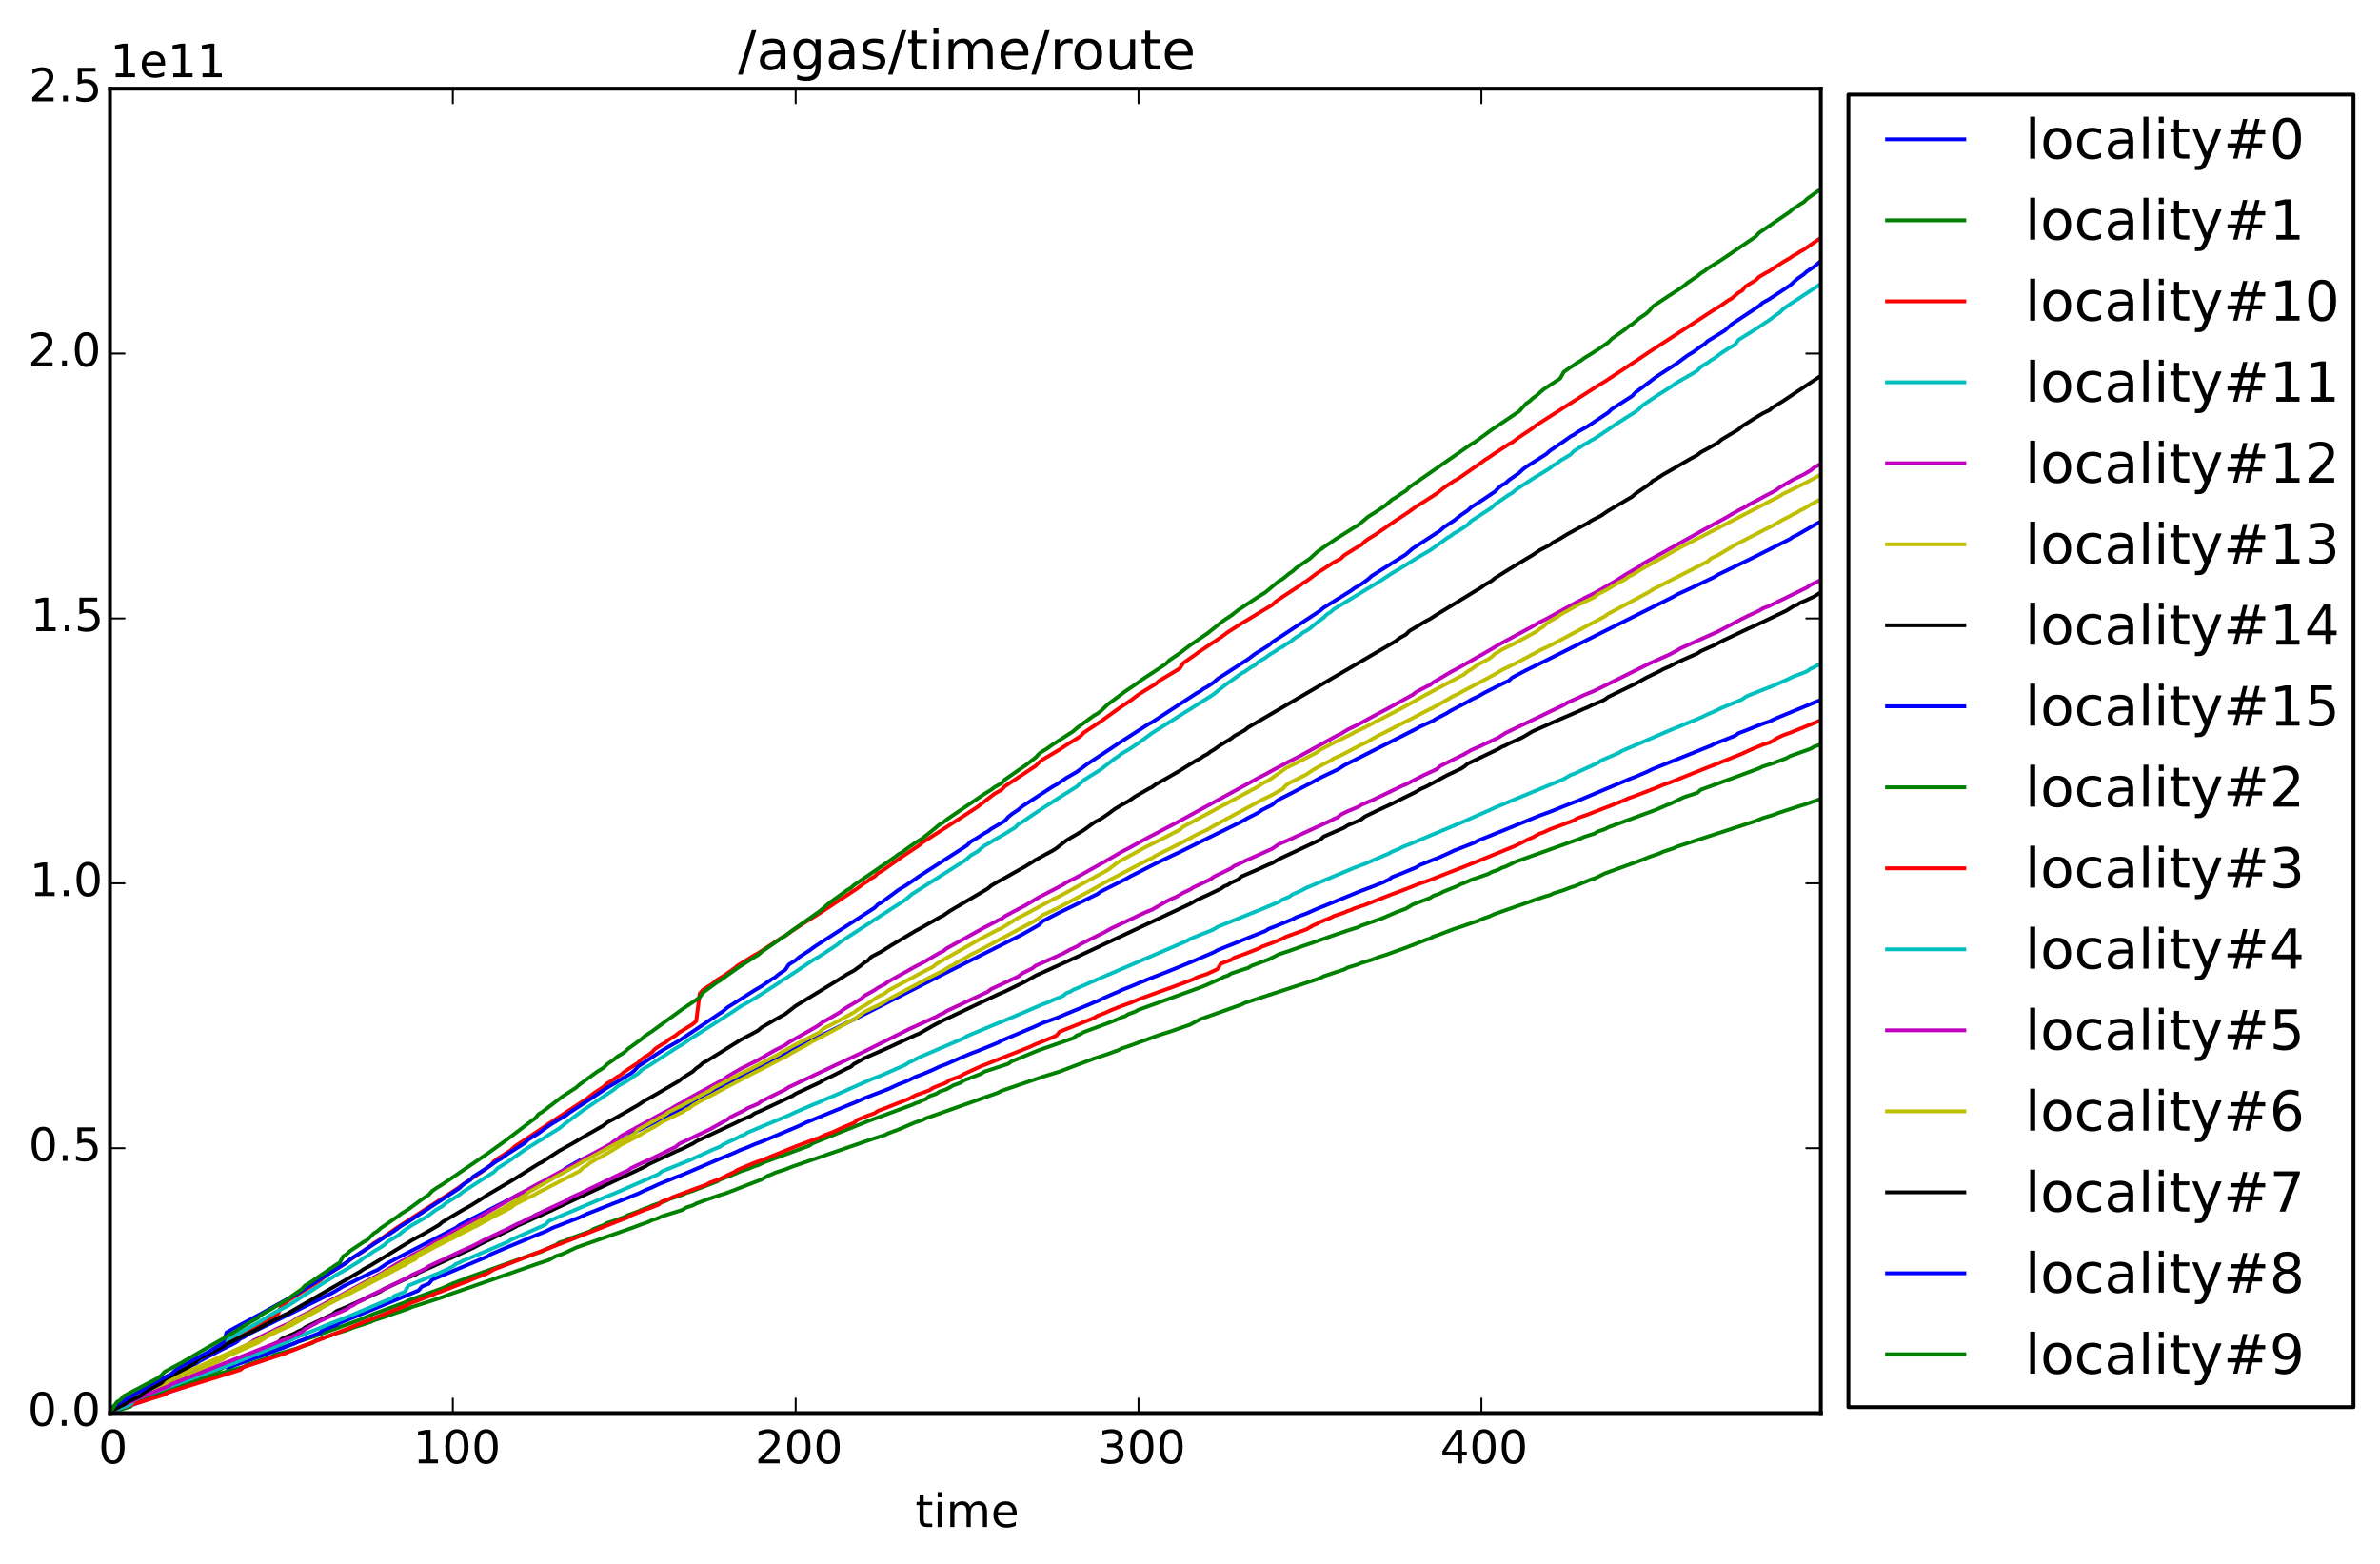 <?xml version="1.0" encoding="utf-8" standalone="no"?>
<!DOCTYPE svg PUBLIC "-//W3C//DTD SVG 1.1//EN"
  "http://www.w3.org/Graphics/SVG/1.1/DTD/svg11.dtd">
<!-- Created with matplotlib (http://matplotlib.org/) -->
<svg height="408pt" version="1.1" viewBox="0 0 621 408" width="621pt" xmlns="http://www.w3.org/2000/svg" xmlns:xlink="http://www.w3.org/1999/xlink">
 <defs>
  <style type="text/css">
*{stroke-linecap:butt;stroke-linejoin:round;}
  </style>
 </defs>
 <g id="figure_1">
  <g id="patch_1">
   <path d="
M0 408.169
L621.285 408.169
L621.285 0
L0 0
z
" style="fill:#ffffff;"/>
  </g>
  <g id="axes_1">
   <g id="patch_2">
    <path d="
M28.696 368.742
L475.096 368.742
L475.096 23.142
L28.696 23.142
z
" style="fill:#ffffff;"/>
   </g>
   <g id="line2d_1">
    <path clip-path="url(#p2118423672)" d="
M28.696 367.784
L29.59 367.323
L30.485 366.925
L38.536 363.352
L39.431 362.522
L41.22 361.676
L45.693 359.093
L48.377 357.933
L49.271 356.624
L51.06 355.866
L51.955 355.234
L53.744 354.317
L58.217 351.983
L60.901 350.659
L61.795 350.146
L62.69 349.347
L63.585 348.957
L65.374 347.866
L68.952 346.134
L70.741 345.291
L86.844 337.301
L88.633 336.236
L89.528 335.67
L92.212 334.402
L94.001 333.494
L97.579 331.766
L98.474 331.402
L101.157 329.616
L102.947 328.663
L119.049 320.363
L119.944 319.65
L140.519 309.098
L141.414 308.481
L144.992 306.743
L145.887 306.032
L146.781 305.541
L147.676 304.845
L151.254 302.827
L163.779 296.793
L164.673 295.915
L179.881 288.271
L180.776 287.462
L181.67 287.029
L183.46 285.854
L185.249 285.033
L187.038 284.006
L188.827 283.175
L192.405 281.394
L193.3 280.806
L197.773 278.743
L199.562 277.734
L203.141 275.886
L204.035 275.28
L206.719 274.024
L221.032 266.86
L222.821 266.017
L227.294 263.765
L246.975 253.762
L266.656 243.882
L271.129 241.335
L272.024 240.388
L276.497 238.083
L286.337 233.306
L287.232 232.632
L293.494 229.505
L295.283 228.506
L297.072 227.625
L298.862 226.693
L301.545 225.33
L306.018 223.182
L307.807 222.353
L314.07 219.245
L323.91 214.412
L325.699 213.393
L328.383 212.027
L329.278 211.353
L331.961 210.009
L332.856 209.221
L333.751 208.609
L336.434 207.243
L342.696 203.969
L344.486 202.966
L347.169 201.677
L348.959 200.847
L350.748 199.702
L369.534 190.183
L370.429 189.67
L374.007 188.03
L374.902 187.457
L377.585 186.067
L378.48 185.478
L382.953 183.135
L383.848 182.581
L385.637 181.731
L387.426 180.722
L391.899 178.468
L393.688 177.628
L394.583 176.807
L398.161 174.913
L402.634 172.73
L436.628 155.707
L437.523 155.168
L440.207 153.94
L446.469 150.974
L447.363 150.541
L448.258 149.959
L456.309 146.061
L458.098 145.166
L467.044 140.665
L467.939 140.037
L468.834 139.649
L474.201 136.546
L475.096 136.088
L475.096 136.088" style="fill:none;stroke:#0000ff;stroke-linecap:square;"/>
   </g>
   <g id="line2d_2">
    <path clip-path="url(#p2118423672)" d="
M28.696 368.687
L29.59 367.623
L32.274 366.79
L33.169 366.028
L34.063 365.434
L36.747 364.626
L38.536 363.987
L40.325 363.458
L42.114 362.411
L48.377 360.471
L56.428 357.702
L57.322 357.442
L58.217 356.898
L63.585 355.223
L65.374 354.625
L68.058 353.698
L69.847 353.081
L71.636 352.216
L74.32 351.334
L76.109 350.816
L77.898 350.083
L81.476 348.914
L83.266 348.27
L94.001 344.357
L97.579 342.832
L100.263 341.844
L105.63 339.866
L106.525 339.374
L115.471 336.135
L118.155 334.911
L122.627 333.197
L138.73 327.432
L141.414 326.543
L144.098 325.252
L144.992 324.897
L145.887 324.271
L147.676 323.696
L148.571 323.236
L153.938 321.323
L154.833 320.725
L157.516 319.701
L158.411 319.149
L160.2 318.574
L162.884 317.594
L163.779 317.109
L166.462 316.139
L168.252 315.367
L169.146 315.091
L170.041 314.645
L173.619 313.423
L174.514 312.946
L178.092 311.767
L178.987 311.33
L180.776 310.746
L187.038 308.338
L187.932 307.787
L190.616 306.798
L193.3 305.65
L195.089 305.062
L196.878 304.331
L197.773 304.076
L199.562 303.228
L211.192 298.952
L212.086 298.332
L226.4 292.582
L238.029 288.291
L238.924 287.865
L239.819 287.604
L240.713 287.119
L241.608 286.795
L242.502 286.036
L244.292 285.429
L245.186 284.838
L246.975 284.228
L248.765 283.224
L250.554 282.573
L251.448 281.956
L255.921 280.221
L256.816 279.654
L258.605 279.075
L263.078 277.597
L263.973 276.954
L267.551 275.497
L269.34 274.739
L271.129 274.022
L279.181 271.208
L280.075 270.905
L280.97 270.184
L281.864 269.869
L282.759 269.328
L289.021 267.006
L291.705 265.937
L292.599 265.486
L293.494 265.215
L294.389 264.657
L296.178 264.001
L297.072 263.508
L314.07 257.34
L316.753 256.148
L318.543 255.36
L319.437 254.859
L320.332 254.6
L321.226 254.045
L323.91 253.136
L325.699 252.56
L326.594 252.008
L331.067 250.346
L333.751 249
L336.434 248.118
L340.013 246.843
L341.802 246.239
L347.169 244.34
L351.642 242.815
L354.326 241.976
L355.221 241.526
L360.588 239.649
L364.167 238.106
L366.85 237.095
L368.64 236.008
L373.112 234.334
L374.007 233.761
L375.796 233.128
L376.691 232.634
L380.269 231.208
L381.164 230.712
L382.058 230.408
L383.848 229.607
L385.637 228.992
L388.32 228.056
L389.215 227.564
L391.004 226.92
L391.899 226.435
L392.793 226.168
L395.477 224.864
L412.474 218.775
L413.369 218.375
L416.053 217.514
L416.947 216.958
L418.737 216.371
L419.631 215.88
L432.155 211.274
L434.839 210.099
L435.734 209.781
L439.312 208.05
L442.89 206.872
L443.785 206.071
L450.047 203.797
L451.836 203.151
L458.993 200.488
L459.888 200.034
L462.571 199.189
L466.15 197.833
L467.044 197.308
L472.412 195.393
L473.306 194.869
L475.096 194.225
L475.096 194.225" style="fill:none;stroke:#008000;stroke-linecap:square;"/>
   </g>
   <g id="line2d_3">
    <path clip-path="url(#p2118423672)" d="
M28.696 368.706
L29.59 367.139
L34.063 364.646
L38.536 362.29
L41.22 360.663
L45.693 358.278
L51.955 354.674
L55.533 352.698
L56.428 351.992
L60.006 350.018
L60.901 349.312
L62.69 348.288
L67.163 345.898
L68.952 344.84
L71.636 343.319
L72.531 342.849
L73.425 340.677
L74.32 340.195
L75.214 339.373
L83.266 334.315
L85.949 332.224
L86.844 331.76
L87.739 331.142
L89.528 330.09
L92.212 328.097
L94.001 327.025
L94.895 326.442
L97.579 324.396
L99.368 323.329
L101.157 322.042
L103.841 320.193
L119.049 310.347
L121.733 308.434
L125.311 306.057
L127.1 304.769
L127.995 304.105
L128.89 303.058
L129.784 302.375
L131.573 301.259
L133.363 300.079
L134.257 299.209
L141.414 294.454
L143.203 293.209
L153.044 286.748
L154.833 285.362
L157.516 283.553
L158.411 282.703
L159.306 282.22
L161.095 280.98
L161.989 280.483
L162.884 279.697
L165.568 277.92
L166.462 277.358
L167.357 276.454
L168.252 275.784
L169.146 275.313
L170.041 274.639
L170.935 273.69
L172.724 272.52
L173.619 272.054
L174.514 271.295
L176.303 270.174
L177.197 269.448
L180.776 267.232
L181.67 266.432
L182.565 259.265
L183.46 258.257
L186.143 256.536
L187.038 255.74
L188.827 254.648
L191.511 252.776
L192.405 251.997
L196.878 249.225
L197.773 248.754
L204.035 244.642
L204.93 244.158
L206.719 242.89
L209.403 241.099
L211.192 239.98
L212.981 238.885
L223.716 231.801
L225.505 230.466
L226.4 229.909
L227.294 229.208
L228.189 228.727
L229.084 227.835
L229.978 227.372
L231.767 226.118
L233.557 224.863
L235.346 223.579
L239.819 220.587
L240.713 219.83
L249.659 214.073
L255.027 210.574
L259.5 207.109
L261.289 206.127
L262.183 205.178
L270.235 199.859
L271.129 198.939
L272.024 198.219
L276.497 195.586
L278.286 194.387
L281.864 192.166
L282.759 191.204
L287.232 188.239
L291.705 185.012
L295.283 182.589
L297.072 181.24
L299.756 179.551
L301.545 178.488
L302.44 177.666
L304.229 176.599
L307.807 174.455
L308.702 173.069
L313.175 169.889
L318.543 166.311
L320.332 164.983
L323.91 162.695
L325.699 161.636
L329.278 159.453
L331.961 157.851
L332.856 156.995
L334.645 155.743
L339.118 152.825
L340.013 152.124
L340.907 151.643
L343.591 149.609
L348.064 146.713
L349.853 145.769
L350.748 144.892
L353.431 143.21
L355.221 142.159
L356.115 141.298
L357.01 140.64
L358.799 139.547
L364.167 135.839
L367.745 133.47
L369.534 132.152
L371.323 131.06
L374.902 128.758
L376.691 127.317
L379.375 125.506
L380.269 125.04
L386.531 120.7
L387.426 120.005
L388.32 119.477
L390.11 118.24
L393.688 115.908
L394.583 115.413
L396.372 114.094
L399.95 111.696
L400.845 110.96
L416.947 100.634
L418.737 99.559
L427.682 93.641
L430.366 91.821
L447.363 80.752
L449.153 79.649
L450.942 78.38
L451.836 77.89
L453.625 76.349
L454.52 75.877
L455.415 74.769
L458.098 73.124
L458.993 72.258
L460.782 71.205
L461.677 70.738
L465.255 68.375
L467.044 67.334
L467.939 66.708
L468.834 66.242
L469.728 65.631
L470.623 65.163
L475.096 62.058
L475.096 62.058" style="fill:none;stroke:#ff0000;stroke-linecap:square;"/>
   </g>
   <g id="line2d_4">
    <path clip-path="url(#p2118423672)" d="
M28.696 368.685
L29.59 367.977
L30.485 366.93
L33.169 365.557
L34.958 364.534
L39.431 362.114
L43.009 359.986
L43.904 359.373
L46.587 357.855
L50.166 355.742
L51.06 355.286
L54.639 352.86
L55.533 352.032
L56.428 351.564
L58.217 350.175
L67.163 345.267
L71.636 342.531
L75.214 340.677
L85.055 334.36
L87.739 332.689
L90.422 331.191
L94.001 328.988
L94.895 328.223
L95.79 327.764
L97.579 326.52
L99.368 325.462
L100.263 324.882
L101.157 324.01
L103.841 322.415
L105.63 320.949
L107.419 319.751
L109.209 318.729
L110.998 317.695
L111.892 317.132
L113.682 315.752
L115.471 314.722
L116.365 313.941
L119.944 311.722
L120.838 310.995
L125.311 308.096
L128.89 305.835
L129.784 304.886
L132.468 303.189
L136.941 300.035
L140.519 297.783
L141.414 297.312
L143.203 296.116
L145.887 294.481
L147.676 293.036
L152.149 289.719
L160.2 284.311
L161.095 283.509
L163.779 281.956
L165.568 280.72
L166.462 280.176
L167.357 279.254
L168.252 278.655
L169.146 278.192
L176.303 273.547
L178.092 272.513
L179.881 271.259
L191.511 263.795
L193.3 262.574
L195.984 261.079
L197.773 259.982
L203.141 256.513
L204.035 255.826
L204.93 255.362
L212.086 250.553
L213.876 249.523
L218.349 246.585
L219.243 245.824
L224.611 242.317
L235.346 235.366
L236.24 234.785
L238.029 233.274
L251.448 224.741
L252.343 224.081
L253.238 223.261
L255.027 222.218
L256.816 220.698
L257.71 220.236
L259.5 219.116
L262.183 217.594
L263.973 216.477
L264.867 215.953
L265.762 215.006
L266.656 214.541
L270.235 212.117
L272.918 210.349
L276.497 208.049
L280.97 205.233
L282.759 203.596
L287.232 200.768
L290.81 197.985
L291.705 197.422
L292.599 196.69
L294.389 195.667
L297.072 193.886
L300.651 191.255
L315.859 181.684
L316.753 181.096
L319.437 178.924
L323.91 175.721
L324.805 175.244
L326.594 174.006
L327.488 173.548
L328.383 172.699
L330.172 171.647
L331.067 170.949
L332.856 169.86
L333.751 169.23
L334.645 168.768
L335.54 168.132
L336.434 167.644
L338.223 166.256
L339.118 165.793
L340.013 165.04
L340.907 164.579
L341.802 163.971
L343.591 162.47
L345.38 161.147
L346.275 160.259
L347.169 159.721
L348.064 158.957
L360.588 151.316
L363.272 149.535
L365.061 148.502
L370.429 145.165
L373.112 143.625
L377.585 140.409
L378.48 139.876
L379.375 139.186
L380.269 138.726
L382.953 136.937
L383.848 135.97
L389.215 132.485
L390.11 131.597
L393.688 129.121
L394.583 128.627
L395.477 127.849
L397.266 126.657
L399.95 124.91
L404.423 122.158
L405.318 121.422
L406.212 120.955
L407.107 120.221
L408.896 119.169
L409.791 118.606
L410.685 117.713
L413.369 115.98
L414.264 115.525
L415.158 114.923
L416.053 114.473
L419.631 112.072
L421.42 110.841
L424.104 109.106
L426.788 107.409
L427.682 106.697
L428.577 105.798
L432.155 103.367
L435.734 101.095
L437.523 99.839
L441.996 97.258
L442.89 96.683
L443.785 95.725
L445.574 94.65
L446.469 93.987
L447.363 93.463
L449.153 92.124
L450.942 90.957
L452.731 89.913
L453.625 88.67
L457.204 86.458
L461.677 83.506
L463.466 82.148
L464.361 81.573
L465.255 80.663
L467.044 79.386
L475.096 74.094
L475.096 74.094" style="fill:none;stroke:#00bfbf;stroke-linecap:square;"/>
   </g>
   <g id="line2d_5">
    <path clip-path="url(#p2118423672)" d="
M28.696 368.702
L29.59 367.564
L32.274 366.249
L34.063 365.347
L35.852 364.445
L39.431 362.792
L40.325 362.233
L52.849 356.563
L59.112 353.68
L60.006 353.084
L64.479 350.952
L65.374 350.429
L66.268 349.758
L67.163 349.358
L68.058 348.793
L70.741 347.526
L72.531 346.626
L76.109 344.982
L77.898 343.782
L80.582 342.453
L82.371 341.423
L84.16 340.515
L85.949 339.476
L88.633 338.168
L92.212 336.191
L94.001 335.238
L97.579 333.297
L99.368 332.381
L102.947 330.16
L104.736 329.134
L105.63 328.729
L107.419 327.603
L109.209 326.696
L110.998 325.787
L112.787 324.486
L123.522 318.474
L125.311 317.518
L127.1 316.406
L135.152 311.756
L136.941 310.843
L140.519 308.849
L141.414 308.446
L144.098 306.893
L148.571 304.585
L151.254 303.135
L152.149 302.494
L159.306 298.529
L160.2 297.795
L161.095 297.284
L161.989 296.477
L166.462 294.029
L172.724 290.587
L174.514 289.68
L176.303 288.586
L178.092 287.659
L178.987 287.038
L181.67 285.569
L188.827 281.665
L189.722 280.965
L193.3 278.872
L197.773 276.634
L200.457 275.056
L202.246 274.043
L204.93 272.674
L205.824 272.003
L212.981 267.94
L213.876 267.356
L214.77 266.63
L215.665 266.199
L218.349 264.623
L219.243 264.102
L220.138 263.358
L224.611 260.71
L225.505 259.863
L228.189 258.366
L229.084 257.737
L230.873 256.814
L231.767 256.147
L238.924 252.166
L240.713 251.252
L245.186 248.624
L246.081 248.223
L246.975 247.512
L256.816 242.037
L258.605 241.125
L260.394 240.169
L261.289 239.766
L262.183 239.097
L263.973 238.128
L267.551 236.248
L271.129 234.098
L272.918 233.191
L277.391 230.852
L278.286 230.238
L280.97 228.911
L289.021 224.412
L292.599 222.303
L294.389 221.396
L299.756 218.447
L301.545 217.539
L304.229 216.103
L306.913 214.715
L328.383 202.966
L330.172 202.057
L331.961 201.068
L335.54 199.141
L339.118 197.319
L348.959 191.897
L349.853 191.492
L351.642 190.389
L354.326 189.08
L359.694 186.146
L361.483 185.225
L368.64 181.273
L369.534 180.564
L372.218 179.153
L373.112 178.743
L374.007 178.036
L376.691 176.465
L378.48 175.397
L381.164 173.951
L389.215 169.357
L391.004 168.256
L397.266 164.861
L399.95 163.429
L401.739 162.34
L402.634 161.936
L404.423 160.993
L411.58 157.029
L412.474 156.617
L413.369 156.08
L416.053 154.771
L421.42 151.686
L424.104 149.963
L427.682 147.887
L428.577 147.153
L447.363 136.678
L449.153 135.748
L453.625 133.171
L455.415 132.261
L456.309 131.696
L458.098 130.755
L460.782 129.306
L462.571 128.388
L463.466 127.875
L464.361 127.198
L467.939 125.13
L470.623 123.819
L472.412 122.782
L473.306 122.043
L475.096 121.013
L475.096 121.013" style="fill:none;stroke:#bf00bf;stroke-linecap:square;"/>
   </g>
   <g id="line2d_6">
    <path clip-path="url(#p2118423672)" d="
M28.696 368.705
L29.59 368.175
L30.485 367.713
L36.747 364.893
L37.642 364.165
L43.904 361.213
L51.955 357.685
L52.849 357.165
L54.639 356.295
L58.217 354.658
L59.112 353.993
L62.69 352.429
L67.163 350.445
L69.847 348.703
L71.636 347.843
L73.425 346.976
L76.109 345.802
L77.898 344.75
L83.266 341.783
L84.16 341.136
L89.528 338.336
L91.317 337.481
L94.895 335.671
L96.684 334.789
L104.736 330.512
L105.63 330.112
L106.525 329.473
L108.314 328.616
L109.209 327.672
L112.787 325.774
L117.26 323.487
L118.155 323.1
L119.944 322.109
L123.522 320.282
L124.417 319.881
L127.995 317.88
L133.363 315.113
L134.257 314.352
L137.836 312.535
L139.625 311.673
L140.519 311.11
L142.308 310.228
L151.254 305.589
L152.149 304.682
L153.044 304.203
L153.938 303.438
L155.727 302.426
L156.622 302.035
L161.095 299.368
L161.989 298.757
L166.462 296.454
L168.252 295.37
L170.935 293.93
L172.724 292.792
L174.514 291.917
L178.092 290.176
L178.987 289.58
L179.881 289.176
L180.776 288.457
L182.565 287.43
L185.249 286.028
L189.722 283.625
L196.878 279.87
L198.668 278.993
L204.035 276.2
L204.93 275.816
L206.719 274.688
L210.297 272.76
L212.086 271.681
L213.876 270.813
L215.665 269.853
L220.138 267.408
L221.032 266.851
L222.821 265.991
L224.611 264.72
L225.505 264.07
L229.978 261.913
L231.767 260.796
L242.502 255.095
L246.081 253.305
L247.87 252.178
L248.765 251.768
L249.659 251.142
L252.343 249.726
L253.238 249.132
L255.027 248.271
L270.235 240.151
L271.129 239.549
L272.024 238.786
L275.602 237.154
L285.443 231.92
L288.126 230.373
L294.389 227.064
L299.756 224.282
L300.651 223.905
L301.545 223.294
L304.229 221.943
L307.807 220.181
L312.28 217.764
L314.964 216.523
L316.753 215.472
L329.278 208.711
L331.961 207.425
L333.751 206.376
L334.645 205.901
L335.54 204.922
L336.434 204.318
L340.907 202.074
L342.696 200.851
L345.38 199.359
L347.169 198.505
L348.064 197.888
L349.853 197.113
L355.221 194.315
L357.01 193.452
L359.694 191.905
L361.483 191.04
L365.956 188.706
L367.745 187.831
L372.218 185.48
L374.007 184.589
L375.796 183.616
L379.375 181.559
L380.269 181.176
L382.058 180.181
L390.11 175.914
L391.899 174.826
L393.688 173.967
L395.477 173.089
L400.845 170.239
L401.739 169.718
L404.423 168.475
L418.737 160.829
L419.631 160.174
L430.366 154.428
L431.261 153.814
L445.574 146.509
L446.469 145.704
L448.258 144.877
L450.047 143.798
L452.731 142.191
L460.782 138.029
L462.571 137.15
L465.255 135.583
L467.044 134.701
L467.939 134.157
L468.834 133.777
L469.728 133.164
L470.623 132.779
L472.412 131.684
L475.096 130.246
L475.096 130.246" style="fill:none;stroke:#bfbf00;stroke-linecap:square;"/>
   </g>
   <g id="line2d_7">
    <path clip-path="url(#p2118423672)" d="
M28.696 368.696
L29.59 368.06
L30.485 367.535
L48.377 360.659
L49.271 360.235
L50.166 359.578
L51.06 359.246
L52.849 358.386
L60.006 355.573
L61.795 354.893
L62.69 354.403
L68.058 352.283
L68.952 351.94
L69.847 351.44
L72.531 350.333
L73.425 349.445
L75.214 348.657
L77.003 347.884
L77.898 347.371
L78.793 347.025
L79.687 346.333
L86.844 342.901
L87.739 342.175
L90.422 341.058
L99.368 336.966
L100.263 336.331
L107.419 332.997
L108.314 332.66
L109.209 332.118
L112.787 330.508
L117.26 328.451
L119.049 327.654
L123.522 325.595
L125.311 324.643
L133.363 320.741
L135.152 319.77
L136.941 319.005
L140.519 317.38
L142.308 316.585
L154.833 310.733
L156.622 309.916
L168.252 304.438
L169.146 303.859
L176.303 300.499
L178.092 299.728
L180.776 298.418
L181.67 297.829
L192.405 292.79
L193.3 292.307
L195.984 291.193
L196.878 290.555
L198.668 289.789
L206.719 285.99
L207.613 285.39
L210.297 284.148
L213.876 282.482
L214.77 281.909
L216.559 281.054
L221.032 278.807
L221.927 278.439
L222.821 277.648
L224.611 276.682
L225.505 276.142
L231.767 273.394
L238.924 270.077
L239.819 269.731
L243.397 267.675
L246.081 266.272
L260.394 259.492
L262.183 258.727
L267.551 256.124
L270.235 254.574
L274.708 252.569
L276.497 251.763
L280.97 249.719
L310.491 235.877
L312.28 234.825
L314.964 233.62
L318.543 231.902
L319.437 231.278
L320.332 230.933
L321.226 230.337
L323.015 229.541
L323.91 228.723
L327.488 227.195
L331.067 225.579
L331.961 225.218
L333.751 224.159
L344.486 219.127
L345.38 218.308
L350.748 215.967
L351.642 215.36
L354.326 214.232
L355.221 213.805
L356.115 213.088
L359.694 211.365
L362.377 210.124
L369.534 206.593
L370.429 206.015
L372.218 205.208
L377.585 202.292
L381.164 200.607
L382.058 200.039
L382.953 199.286
L391.004 195.418
L391.899 194.87
L392.793 194.533
L393.688 194.016
L396.372 192.827
L397.266 192.407
L399.95 190.821
L407.107 187.651
L410.685 186.117
L413.369 184.917
L414.264 184.574
L415.158 184.107
L417.842 182.969
L418.737 182.539
L419.631 181.866
L426.788 178.376
L429.472 176.876
L433.05 175.138
L433.945 174.625
L435.734 173.855
L437.523 172.897
L441.101 171.302
L442.89 170.53
L443.785 169.917
L446.469 168.72
L447.363 168.324
L449.153 167.358
L456.309 163.953
L458.098 163.177
L466.15 159.329
L467.939 158.205
L468.834 157.859
L469.728 157.298
L471.517 156.527
L473.306 155.671
L475.096 154.572
L475.096 154.572" style="fill:none;stroke:#000000;stroke-linecap:square;"/>
   </g>
   <g id="line2d_8">
    <path clip-path="url(#p2118423672)" d="
M28.696 368.704
L29.59 368.308
L30.485 367.977
L59.112 358.029
L60.006 356.81
L60.901 356.35
L68.058 353.864
L69.847 353.184
L73.425 351.879
L75.214 351.191
L77.003 350.49
L77.898 350.047
L78.793 349.743
L80.582 348.957
L83.266 347.917
L84.16 347.201
L85.949 346.427
L87.739 345.747
L88.633 345.212
L109.209 336.757
L110.103 335.703
L111.892 334.99
L112.787 333.925
L127.1 327.914
L127.995 327.341
L131.573 325.797
L140.519 322.063
L142.308 321.363
L144.098 320.457
L151.254 317.671
L153.044 316.815
L162.884 312.929
L166.462 311.498
L168.252 310.624
L170.041 309.887
L171.83 309.04
L176.303 307.212
L178.092 306.542
L187.932 302.327
L191.511 300.869
L193.3 300.055
L195.089 299.38
L196.878 298.607
L198.668 297.936
L208.508 293.802
L210.297 292.921
L223.716 287.417
L225.505 286.589
L231.767 284.184
L234.451 282.948
L236.24 282.268
L238.029 281.427
L238.924 280.983
L240.713 280.313
L243.397 279.171
L245.186 278.325
L246.975 277.66
L250.554 276.075
L253.238 274.948
L255.027 274.278
L260.394 272.086
L261.289 271.568
L270.235 267.786
L272.024 266.956
L275.602 265.677
L280.075 263.807
L283.654 262.353
L285.443 261.571
L286.337 261.245
L288.126 260.37
L290.81 259.185
L291.705 258.837
L292.599 258.367
L295.283 257.323
L299.756 255.436
L301.545 254.759
L306.018 252.995
L307.807 252.269
L311.386 250.779
L316.753 248.469
L317.648 247.955
L330.172 242.935
L331.067 242.362
L332.856 241.683
L337.329 239.846
L338.223 239.346
L340.907 238.358
L343.591 237.179
L355.221 232.427
L357.904 231.43
L360.588 230.38
L362.377 229.527
L363.272 228.861
L365.061 228.177
L369.534 226.346
L370.429 225.752
L375.796 223.619
L377.585 222.825
L379.375 221.968
L381.164 221.285
L384.742 219.871
L385.637 219.354
L391.004 217.198
L392.793 216.475
L401.739 212.81
L404.423 211.837
L409.791 209.679
L411.58 209.005
L419.631 205.605
L424.999 203.36
L426.788 202.66
L429.472 201.52
L431.261 200.667
L445.574 194.919
L446.469 194.568
L447.363 194.084
L449.153 193.398
L451.836 192.334
L452.731 191.959
L453.625 191.325
L455.415 190.655
L459.888 188.869
L461.677 188.272
L463.466 187.418
L475.096 182.617
L475.096 182.617" style="fill:none;stroke:#0000ff;stroke-linecap:square;"/>
   </g>
   <g id="line2d_9">
    <path clip-path="url(#p2118423672)" d="
M28.696 368.703
L31.379 367.836
L34.063 367.052
L34.958 365.436
L36.747 364.867
L38.536 364.214
L42.114 363.124
L44.798 362.148
L45.693 361.898
L46.587 361.492
L63.585 356.681
L64.479 356.144
L67.163 355.27
L69.847 354.302
L70.741 354.044
L71.636 353.558
L77.003 352.004
L81.476 350.447
L82.371 349.823
L87.739 347.941
L90.422 347.131
L92.212 346.428
L94.895 345.56
L96.684 344.975
L97.579 344.55
L100.263 343.677
L102.052 343.031
L106.525 341.486
L107.419 341.074
L110.103 340.237
L115.471 338.48
L117.26 337.768
L119.049 337.163
L121.733 336.231
L140.519 329.684
L142.308 329.099
L143.203 328.803
L144.992 327.809
L146.781 327.234
L150.36 325.537
L165.568 320.183
L167.357 319.502
L169.146 318.881
L170.041 318.439
L171.83 317.834
L172.724 317.396
L175.408 316.553
L178.092 315.711
L178.987 315.123
L180.776 314.544
L181.67 314.069
L184.354 313.055
L187.038 312.125
L189.722 311.261
L198.668 307.8
L200.457 306.775
L201.351 306.462
L202.246 306.02
L204.93 305.142
L206.719 304.436
L224.611 298.258
L227.294 297.337
L230.873 296.188
L231.767 295.739
L234.451 294.736
L238.924 292.839
L240.713 292.271
L241.608 291.8
L244.292 290.868
L260.394 285.15
L261.289 284.658
L272.024 280.998
L276.497 279.619
L280.075 278.25
L285.443 276.244
L289.021 275.055
L290.81 274.388
L291.705 274.099
L292.599 273.624
L294.389 273.029
L299.756 271.067
L302.44 270.101
L305.124 269.258
L308.702 268.018
L310.491 267.4
L313.175 265.96
L323.91 262.14
L324.805 261.699
L343.591 255.548
L344.486 255.23
L345.38 254.749
L350.748 252.968
L351.642 252.483
L354.326 251.664
L355.221 251.274
L357.904 250.457
L359.694 249.764
L361.483 249.204
L366.85 247.281
L372.218 245.18
L373.112 244.916
L374.007 244.402
L375.796 243.784
L379.375 242.412
L381.164 241.841
L385.637 240.284
L387.426 239.542
L388.32 239.256
L390.11 238.461
L395.477 236.586
L400.845 234.685
L403.528 233.817
L404.423 233.568
L405.318 233.125
L408.001 232.282
L409.791 231.568
L410.685 231.325
L415.158 229.487
L416.053 229.235
L418.737 227.918
L428.577 224.351
L430.366 223.609
L433.05 222.683
L433.945 222.253
L436.628 221.375
L437.523 220.931
L444.68 218.612
L458.098 214.236
L459.888 213.497
L462.571 212.694
L464.361 212.014
L469.728 210.276
L471.517 209.722
L475.096 208.464
L475.096 208.464" style="fill:none;stroke:#008000;stroke-linecap:square;"/>
   </g>
   <g id="line2d_10">
    <path clip-path="url(#p2118423672)" d="
M28.696 368.708
L29.59 368.4
L30.485 367.751
L43.009 363.863
L43.904 363.29
L60.006 358.306
L62.69 357.454
L63.585 356.74
L70.741 354.371
L73.425 353.469
L74.32 353.197
L75.214 352.781
L77.003 352.152
L78.793 351.358
L90.422 346.847
L93.106 345.735
L102.947 341.854
L104.736 341.13
L105.63 340.847
L107.419 339.92
L109.209 339.296
L112.787 337.924
L113.682 337.502
L115.471 336.877
L120.838 334.766
L121.733 334.473
L123.522 333.679
L125.311 333.014
L127.1 332.297
L128.89 331.25
L130.679 330.573
L150.36 322.935
L159.306 319.423
L163.779 317.667
L164.673 317.144
L168.252 315.695
L170.041 315.063
L171.83 314.355
L172.724 313.528
L174.514 312.896
L175.408 312.442
L178.092 311.436
L181.67 310.087
L184.354 309.132
L185.249 308.595
L187.932 307.617
L189.722 306.704
L191.511 305.898
L192.405 305.28
L196.878 303.416
L198.668 302.788
L204.93 300.257
L207.613 299.163
L212.086 297.497
L213.876 296.867
L214.77 296.396
L217.454 295.36
L220.138 294.121
L222.821 293.011
L223.716 292.223
L226.4 291.134
L228.189 290.511
L229.084 289.89
L230.873 289.218
L237.135 286.741
L238.924 285.796
L240.713 285.167
L242.502 284.502
L243.397 283.916
L245.186 283.156
L246.081 282.881
L246.975 282.447
L247.87 281.822
L250.554 280.859
L251.448 280.291
L254.132 279.078
L255.921 278.255
L268.446 273.297
L270.235 272.487
L273.813 271.035
L275.602 270.283
L276.497 269.212
L285.443 265.643
L286.337 265.091
L288.126 264.404
L289.916 263.602
L292.599 262.528
L295.283 261.557
L297.072 260.782
L302.44 258.814
L305.124 257.869
L309.597 256.207
L311.386 255.536
L312.28 255.046
L314.964 254.143
L317.648 252.904
L318.543 251.453
L321.226 250.482
L322.121 249.869
L324.805 248.934
L328.383 247.527
L329.278 247.027
L331.961 246.039
L334.645 244.93
L335.54 244.452
L340.907 242.495
L342.696 241.446
L343.591 241.106
L344.486 240.562
L347.169 239.507
L348.064 239.037
L350.748 238.129
L351.642 237.718
L352.537 237.442
L353.431 237.026
L356.115 236.128
L363.272 233.317
L365.061 232.671
L366.85 231.984
L370.429 230.564
L373.112 229.646
L377.585 227.872
L381.164 226.491
L385.637 224.708
L395.477 220.683
L399.056 218.867
L399.95 218.508
L401.739 217.51
L402.634 217.235
L404.423 216.403
L410.685 214.075
L411.58 213.491
L414.264 212.551
L423.209 209.076
L424.999 208.278
L426.788 207.631
L432.155 205.572
L433.945 204.814
L435.734 204.182
L454.52 196.687
L456.309 195.841
L459.888 194.338
L461.677 193.782
L462.571 193.351
L463.466 192.71
L465.255 191.861
L467.044 191.225
L473.306 188.69
L475.096 187.935
L475.096 187.935" style="fill:none;stroke:#ff0000;stroke-linecap:square;"/>
   </g>
   <g id="line2d_11">
    <path clip-path="url(#p2118423672)" d="
M28.696 368.703
L29.59 368.138
L34.063 366.533
L34.958 365.397
L36.747 364.567
L60.901 355.772
L62.69 355.058
L64.479 354.332
L75.214 350.007
L77.003 349.137
L79.687 348.035
L81.476 347.344
L85.949 345.494
L91.317 343.367
L102.052 338.829
L102.947 338.171
L105.63 337.105
L106.525 335.504
L110.103 334.045
L112.787 332.922
L114.576 332.203
L117.26 330.96
L118.155 330.468
L119.049 329.804
L119.944 329.451
L120.838 328.965
L122.627 328.27
L132.468 324.074
L133.363 323.505
L142.308 319.582
L143.203 318.618
L158.411 312.172
L160.2 311.482
L171.83 306.404
L172.724 305.663
L175.408 304.593
L179.881 302.784
L183.46 301.159
L186.143 299.928
L187.932 299.215
L188.827 298.579
L192.405 296.917
L193.3 296.424
L194.195 296.108
L195.089 295.516
L199.562 293.641
L204.035 291.782
L205.824 291.048
L207.613 290.202
L212.086 288.272
L213.876 287.568
L214.77 287.098
L217.454 286.001
L227.294 281.652
L229.978 280.62
L236.24 277.863
L237.135 277.261
L238.029 276.869
L239.819 275.917
L251.448 270.929
L252.343 270.355
L260.394 266.98
L262.183 266.278
L272.024 262.082
L273.813 261.417
L274.708 260.96
L276.497 260.262
L277.391 259.845
L278.286 259.128
L279.181 258.809
L280.075 258.28
L282.759 257.148
L284.548 256.345
L286.337 255.567
L291.705 253.256
L309.597 245.564
L310.491 245.022
L314.07 243.573
L315.859 242.878
L316.753 242.464
L317.648 241.882
L326.594 238.278
L328.383 237.579
L333.751 235.321
L334.645 234.739
L336.434 233.985
L337.329 233.343
L339.118 232.583
L340.907 231.66
L353.431 226.418
L356.115 225.415
L362.377 222.723
L363.272 222.214
L365.061 221.522
L365.956 221.016
L367.745 220.316
L374.007 217.692
L382.058 214.314
L385.637 212.714
L388.32 211.563
L390.11 210.722
L408.001 203.306
L409.791 202.245
L410.685 201.937
L416.053 199.459
L416.947 199.036
L417.842 198.42
L422.315 196.491
L423.209 195.951
L435.734 190.552
L441.101 188.344
L443.785 187.245
L445.574 186.385
L447.363 185.618
L449.153 184.75
L454.52 182.531
L455.415 181.879
L456.309 181.438
L458.098 180.739
L460.782 179.672
L462.571 178.978
L466.15 177.409
L467.939 176.54
L470.623 175.544
L471.517 175.16
L472.412 174.516
L473.306 174.134
L474.201 173.592
L475.096 173.233
L475.096 173.233" style="fill:none;stroke:#00bfbf;stroke-linecap:square;"/>
   </g>
   <g id="line2d_12">
    <path clip-path="url(#p2118423672)" d="
M28.696 368.707
L29.59 367.867
L30.485 367.491
L31.379 366.953
L34.958 365.422
L35.852 364.903
L43.904 361.757
L44.798 361.168
L70.741 350.958
L72.531 350.207
L76.109 348.841
L78.793 347.493
L79.687 346.79
L81.476 345.794
L82.371 345.378
L83.266 344.806
L87.739 342.778
L90.422 341.659
L91.317 340.973
L92.212 340.563
L93.106 339.958
L94.895 339.118
L95.79 338.513
L102.947 335.055
L106.525 333.296
L107.419 332.719
L109.209 331.927
L110.998 331.077
L111.892 330.42
L120.838 326.242
L122.627 325.476
L124.417 324.586
L126.206 323.627
L132.468 320.655
L135.152 319.292
L136.046 318.934
L137.836 318.004
L138.73 317.636
L139.625 317.091
L147.676 313.347
L148.571 312.704
L151.254 311.48
L162.884 305.861
L163.779 305.48
L164.673 304.824
L168.252 303.125
L170.041 302.337
L176.303 299.266
L177.197 298.503
L185.249 294.678
L188.827 292.677
L189.722 292.183
L190.616 291.492
L194.195 289.728
L195.089 289.172
L197.773 288.05
L198.668 287.379
L204.93 284.287
L205.824 283.693
L225.505 274.398
L237.135 268.567
L241.608 266.537
L244.292 265.313
L245.186 264.779
L246.081 264.436
L246.975 263.836
L257.71 258.799
L258.605 258.101
L265.762 254.778
L266.656 254.028
L269.34 252.704
L270.235 251.992
L273.813 250.403
L277.391 248.803
L279.181 247.802
L280.97 247.007
L281.864 246.402
L288.126 243.29
L289.916 242.281
L298.862 238.061
L300.651 237.342
L304.229 235.274
L306.018 234.399
L306.913 234.045
L308.702 232.982
L310.491 232.139
L311.386 231.562
L315.859 229.443
L316.753 228.767
L321.226 226.587
L322.121 225.916
L323.015 225.571
L324.805 224.678
L331.961 221.471
L333.751 220.247
L336.434 219.097
L347.169 214.17
L348.064 213.681
L348.959 213.335
L349.853 212.561
L351.642 211.69
L354.326 210.577
L355.221 210.012
L357.904 208.887
L365.956 205.016
L366.85 204.663
L371.323 202.356
L374.902 200.7
L375.796 199.897
L382.058 196.786
L383.848 195.757
L385.637 194.97
L390.11 192.878
L391.004 192.442
L392.793 191.29
L408.001 183.962
L408.896 183.383
L413.369 181.351
L416.053 180.247
L430.366 173.145
L433.945 171.527
L435.734 170.735
L437.523 169.772
L438.417 169.214
L448.258 164.794
L452.731 162.428
L454.52 161.483
L456.309 160.597
L458.098 159.788
L458.993 159.366
L459.888 158.795
L461.677 158.111
L464.361 156.777
L471.517 153.284
L472.412 152.633
L475.096 151.355
L475.096 151.355" style="fill:none;stroke:#bf00bf;stroke-linecap:square;"/>
   </g>
   <g id="line2d_13">
    <path clip-path="url(#p2118423672)" d="
M28.696 368.672
L29.59 366.912
L31.379 365.976
L37.642 363.078
L39.431 362.154
L67.163 349.735
L71.636 347.437
L74.32 346.244
L75.214 345.577
L76.109 345.192
L77.898 344.061
L80.582 342.755
L97.579 333.6
L98.474 333.194
L101.157 331.629
L102.947 330.738
L107.419 328.11
L108.314 327.721
L109.209 327.113
L111.892 325.766
L112.787 325.294
L113.682 324.678
L115.471 323.819
L117.26 322.752
L118.155 322.362
L120.838 320.824
L122.627 319.958
L131.573 315.123
L136.046 312.39
L136.941 311.928
L137.836 311.173
L145.887 306.601
L146.781 306.173
L148.571 305.074
L150.36 304.184
L152.149 303.085
L165.568 295.839
L166.462 294.797
L173.619 290.855
L174.514 290.186
L178.092 288.419
L182.565 285.958
L185.249 284.572
L186.143 283.897
L193.3 280.134
L195.984 278.85
L201.351 276.036
L203.141 275.156
L204.035 274.475
L204.93 274.084
L206.719 273.022
L213.876 269.35
L214.77 268.465
L217.454 267.109
L222.821 264.169
L223.716 263.474
L226.4 261.913
L229.084 260.087
L230.873 259.214
L231.767 258.478
L241.608 253.204
L243.397 252.324
L244.292 251.572
L246.081 250.494
L255.921 244.937
L260.394 242.601
L261.289 242.218
L265.762 239.43
L267.551 238.554
L274.708 234.701
L276.497 233.832
L289.021 227.029
L291.705 224.99
L298.862 221.07
L304.229 218.411
L306.018 217.441
L307.807 216.544
L308.702 215.747
L328.383 205.182
L329.278 204.513
L331.067 203.6
L332.856 202.364
L334.645 201.083
L335.54 200.428
L339.118 198.653
L343.591 196.333
L344.486 195.638
L348.064 193.794
L352.537 191.602
L353.431 191.076
L356.115 189.816
L359.694 187.932
L361.483 187.036
L366.85 184.212
L369.534 182.696
L371.323 181.678
L382.058 175.951
L382.953 175.179
L383.848 174.698
L385.637 173.407
L388.32 172.025
L389.215 171.406
L390.11 170.568
L391.004 170.096
L391.899 169.488
L394.583 168.203
L400.845 164.831
L401.739 164.101
L402.634 163.554
L403.528 162.714
L404.423 162.059
L406.212 161.083
L407.107 160.418
L411.58 157.929
L414.264 156.675
L416.053 155.811
L416.947 155.032
L418.737 154.159
L421.42 152.606
L422.315 152.046
L424.104 151.162
L424.999 150.423
L425.893 150.035
L426.788 149.525
L427.682 148.879
L434.839 144.891
L438.417 142.848
L449.153 137.342
L464.361 129.462
L465.255 128.888
L467.044 128.013
L469.728 126.675
L471.517 125.793
L475.096 123.823
L475.096 123.823" style="fill:none;stroke:#bfbf00;stroke-linecap:square;"/>
   </g>
   <g id="line2d_14">
    <path clip-path="url(#p2118423672)" d="
M28.696 368.704
L29.59 367.919
L31.379 366.973
L32.274 366.55
L33.169 365.892
L36.747 364.176
L37.642 363.323
L42.114 360.869
L43.009 359.901
L46.587 358.052
L48.377 357.116
L49.271 356.689
L51.06 355.414
L51.955 354.524
L58.217 351.437
L59.112 350.727
L67.163 346.807
L68.952 345.836
L70.741 344.891
L72.531 343.949
L75.214 342.665
L94.001 331.796
L94.895 331.176
L96.684 330.223
L107.419 323.671
L109.209 322.713
L110.998 321.735
L114.576 319.643
L115.471 318.862
L120.838 315.684
L122.627 314.703
L125.311 313.041
L127.1 311.86
L134.257 307.643
L136.941 305.939
L140.519 303.702
L141.414 303.259
L145.887 300.317
L149.465 298.336
L153.044 296.211
L157.516 293.652
L158.411 292.905
L160.2 291.95
L161.989 290.937
L166.462 288.387
L168.252 287.199
L170.041 286.221
L177.197 282.06
L178.092 281.302
L180.776 279.606
L181.67 278.757
L182.565 278.151
L183.46 277.338
L184.354 276.904
L193.3 271.32
L195.984 269.899
L197.773 268.928
L198.668 268.151
L202.246 266.062
L204.93 264.575
L207.613 262.48
L219.243 255.38
L221.032 254.227
L222.821 253.264
L224.611 251.961
L225.505 251.207
L226.4 250.711
L227.294 249.712
L229.978 248.301
L232.662 246.612
L238.924 242.889
L240.713 241.926
L245.186 239.363
L246.081 238.933
L247.87 237.696
L257.71 231.887
L258.605 231.118
L260.394 230.064
L262.183 229.104
L263.973 228.081
L267.551 226.077
L270.235 224.383
L272.918 222.904
L274.708 221.939
L275.602 221.374
L278.286 219.282
L282.759 216.627
L285.443 214.651
L287.232 213.679
L289.021 212.486
L290.81 211.147
L292.599 210.062
L294.389 209.099
L296.178 207.858
L299.756 205.795
L300.651 205.37
L301.545 204.677
L304.229 203.186
L307.807 201.12
L310.491 199.441
L312.28 198.354
L313.175 197.928
L314.07 197.277
L314.964 196.84
L315.859 196.15
L316.753 195.614
L318.543 194.362
L321.226 192.735
L322.121 192.02
L323.91 191.038
L324.805 190.517
L325.699 189.794
L364.167 167.312
L365.061 166.577
L366.85 165.565
L367.745 164.65
L372.218 161.976
L373.112 161.527
L374.902 160.362
L386.531 153.245
L387.426 152.598
L389.215 151.563
L390.11 150.827
L393.688 148.585
L398.161 145.875
L399.95 144.808
L401.739 143.578
L404.423 142.183
L405.318 141.499
L407.107 140.545
L408.896 139.431
L411.58 137.951
L414.264 136.534
L415.158 135.901
L417.842 134.509
L419.631 133.275
L425.893 129.584
L426.788 128.796
L430.366 126.356
L431.261 125.471
L432.155 125.012
L433.945 123.832
L435.734 122.818
L441.101 119.705
L442.89 118.732
L443.785 118.016
L445.574 117.059
L447.363 116.027
L448.258 115.54
L449.153 114.726
L453.625 112.048
L454.52 111.242
L458.098 108.979
L459.888 107.898
L461.677 107.031
L462.571 106.3
L465.255 104.644
L475.096 98.057
L475.096 98.057" style="fill:none;stroke:#000000;stroke-linecap:square;"/>
   </g>
   <g id="line2d_15">
    <path clip-path="url(#p2118423672)" d="
M28.696 368.691
L29.59 367.058
L31.379 365.955
L32.274 365.502
L33.169 364.892
L37.642 362.476
L38.536 361.714
L44.798 358.465
L45.693 357.621
L46.587 356.933
L54.639 352.661
L56.428 351.52
L58.217 350.469
L59.112 347.698
L60.901 346.691
L68.058 342.836
L77.003 337.88
L90.422 329.454
L91.317 328.673
L102.947 321.151
L104.736 319.86
L106.525 318.806
L119.944 309.994
L120.838 309.117
L122.627 307.951
L123.522 307.01
L126.206 305.329
L129.784 302.864
L130.679 302.39
L132.468 301.099
L136.941 298.246
L137.836 297.354
L140.519 295.724
L142.308 294.385
L144.098 293.173
L147.676 291.063
L148.571 290.336
L152.149 288.026
L158.411 283.836
L160.2 282.784
L162.884 281.143
L164.673 280.06
L165.568 279.32
L166.462 278.322
L172.724 274.153
L174.514 273.098
L177.197 271.574
L188.827 263.751
L189.722 262.946
L196.878 258.416
L198.668 257.368
L201.351 255.532
L202.246 255.02
L203.141 254.271
L204.93 253.036
L205.824 251.69
L207.613 250.562
L208.508 249.77
L211.192 248.023
L212.981 246.737
L228.189 236.889
L229.084 235.975
L229.978 235.512
L234.451 232.201
L236.24 231.123
L238.029 229.927
L239.819 228.658
L252.343 220.587
L253.238 219.66
L255.027 218.613
L256.816 217.453
L257.71 216.983
L258.605 216.309
L262.183 214.192
L263.078 213.195
L263.973 212.455
L265.762 211.25
L266.656 210.464
L274.708 205.233
L275.602 204.763
L278.286 202.967
L280.97 201.423
L283.654 199.398
L289.916 195.271
L291.705 194.064
L299.756 188.896
L300.651 188.43
L305.124 185.505
L312.28 180.843
L313.175 180.375
L314.07 179.696
L314.964 179.23
L316.753 178.016
L317.648 177.187
L325.699 171.975
L327.488 170.615
L329.278 169.52
L331.067 168.386
L331.961 167.575
L344.486 159.333
L345.38 158.57
L352.537 154.119
L353.431 153.466
L355.221 152.418
L357.01 151.123
L357.904 150.294
L366.85 144.664
L368.64 143.104
L375.796 138.448
L376.691 137.629
L378.48 136.436
L379.375 135.857
L381.164 134.439
L382.953 133.221
L383.848 132.367
L386.531 130.665
L390.11 128.25
L391.004 127.288
L391.899 126.591
L392.793 126.128
L393.688 125.308
L396.372 123.417
L397.266 122.554
L398.161 121.867
L399.95 120.718
L403.528 118.435
L404.423 117.619
L408.001 115.174
L409.791 113.894
L410.685 113.429
L411.58 112.764
L414.264 111.235
L419.631 107.649
L420.526 106.767
L425.893 103.318
L426.788 102.359
L428.577 101.047
L432.155 98.324
L437.523 94.834
L440.207 92.845
L441.996 91.732
L443.785 90.391
L444.68 89.85
L445.574 89.003
L450.047 86.241
L451.836 84.607
L458.993 79.858
L459.888 79.029
L461.677 78.042
L467.044 74.483
L468.834 72.864
L470.623 71.595
L471.517 70.79
L473.306 69.628
L475.096 68.131
L475.096 68.131" style="fill:none;stroke:#0000ff;stroke-linecap:square;"/>
   </g>
   <g id="line2d_16">
    <path clip-path="url(#p2118423672)" d="
M28.696 368.695
L30.485 365.861
L31.379 365.35
L32.274 364.318
L41.22 359.589
L42.114 358.872
L43.009 357.931
L47.482 355.54
L49.271 354.49
L54.639 351.357
L58.217 349.324
L65.374 344.957
L67.163 343.959
L68.058 343.17
L70.741 341.624
L72.531 340.54
L74.32 339.481
L75.214 339.002
L76.109 338.217
L78.793 336.365
L79.687 335.394
L80.582 334.903
L87.739 330.011
L88.633 329.528
L89.528 327.841
L90.422 327.298
L91.317 326.463
L94.895 324.078
L95.79 323.582
L97.579 321.81
L98.474 321.291
L99.368 320.479
L103.841 317.387
L104.736 316.691
L106.525 315.591
L110.103 312.951
L111.892 311.767
L112.787 310.782
L113.682 310.145
L115.471 309.044
L127.1 301.104
L131.573 297.89
L138.73 292.461
L139.625 291.853
L140.519 290.71
L141.414 290.217
L146.781 286.121
L150.36 283.784
L151.254 282.984
L153.938 281.022
L155.727 279.717
L157.516 278.609
L158.411 277.706
L160.2 276.47
L161.095 275.706
L162.884 274.619
L163.779 273.758
L167.357 271.167
L168.252 270.349
L170.041 269.183
L178.092 263.298
L181.67 260.897
L182.565 260.224
L183.46 258.985
L187.038 256.351
L187.932 255.832
L189.722 254.542
L192.405 252.61
L194.195 251.452
L196.878 249.724
L197.773 249.237
L198.668 248.422
L204.035 244.702
L204.93 244.166
L206.719 242.801
L213.876 237.777
L216.559 235.483
L221.032 232.276
L221.927 231.763
L222.821 230.977
L233.557 223.61
L234.451 222.912
L235.346 222.42
L237.135 221.1
L238.924 219.867
L240.713 218.764
L243.397 216.614
L245.186 215.128
L246.081 214.644
L246.975 213.878
L256.816 207.194
L258.605 206.097
L259.5 205.413
L261.289 204.391
L262.183 203.45
L265.762 200.961
L267.551 199.736
L270.235 197.667
L271.129 196.677
L272.024 196.029
L272.918 195.537
L274.708 194.266
L280.075 190.799
L280.97 189.989
L282.759 188.666
L285.443 186.723
L286.337 186.217
L287.232 185.55
L289.021 183.824
L293.494 180.487
L297.072 178.048
L297.967 177.35
L300.651 175.6
L304.229 173.216
L305.124 172.279
L307.807 170.468
L310.491 168.393
L314.964 165.341
L319.437 161.788
L321.226 160.635
L323.015 159.228
L328.383 155.675
L330.172 154.573
L333.751 151.593
L334.645 151.087
L336.434 149.633
L337.329 149.036
L338.223 148.196
L341.802 145.758
L343.591 144.098
L345.38 142.802
L348.959 140.391
L350.748 139.269
L353.431 137.571
L354.326 137.078
L357.01 134.818
L358.799 133.703
L361.483 131.903
L363.272 130.329
L364.167 129.841
L365.956 128.59
L366.85 128.059
L367.745 127.123
L374.007 122.782
L383.848 115.913
L384.742 115.422
L389.215 112.153
L396.372 107.33
L398.161 105.35
L399.056 104.738
L399.95 103.911
L400.845 103.285
L402.634 101.683
L407.107 98.73
L408.001 97.085
L409.791 95.817
L410.685 95.281
L411.58 94.61
L412.474 94.12
L413.369 93.438
L415.158 92.343
L416.947 91.195
L419.631 89.36
L420.526 88.43
L424.104 85.893
L424.999 85.097
L425.893 84.607
L427.682 83.106
L429.472 81.897
L430.366 81.07
L431.261 79.979
L433.05 78.771
L438.417 75.246
L439.312 74.658
L440.207 73.873
L442.89 72.055
L443.785 71.317
L444.68 70.757
L445.574 70.048
L449.153 67.822
L458.098 61.741
L458.993 60.753
L467.044 55.247
L467.939 54.434
L468.834 53.918
L469.728 53.266
L470.623 52.757
L471.517 51.876
L474.201 49.96
L475.096 49.38
L475.096 49.38" style="fill:none;stroke:#008000;stroke-linecap:square;"/>
   </g>
   <g id="patch_3">
    <path d="
M28.696 23.142
L475.096 23.142" style="fill:none;stroke:#000000;stroke-linecap:square;stroke-linejoin:miter;"/>
   </g>
   <g id="patch_4">
    <path d="
M475.096 368.742
L475.096 23.142" style="fill:none;stroke:#000000;stroke-linecap:square;stroke-linejoin:miter;"/>
   </g>
   <g id="patch_5">
    <path d="
M28.696 368.742
L475.096 368.742" style="fill:none;stroke:#000000;stroke-linecap:square;stroke-linejoin:miter;"/>
   </g>
   <g id="patch_6">
    <path d="
M28.696 368.742
L28.696 23.142" style="fill:none;stroke:#000000;stroke-linecap:square;stroke-linejoin:miter;"/>
   </g>
   <g id="matplotlib.axis_1">
    <g id="xtick_1">
     <g id="line2d_17">
      <defs>
       <path d="
M0 0
L0 -4" id="m93b0483c22" style="stroke:#000000;stroke-width:0.5;"/>
      </defs>
      <g>
       <use style="stroke:#000000;stroke-width:0.5;" x="28.696" xlink:href="#m93b0483c22" y="368.742"/>
      </g>
     </g>
     <g id="line2d_18">
      <defs>
       <path d="
M0 0
L0 4" id="m741efc42ff" style="stroke:#000000;stroke-width:0.5;"/>
      </defs>
      <g>
       <use style="stroke:#000000;stroke-width:0.5;" x="28.696" xlink:href="#m741efc42ff" y="23.142"/>
      </g>
     </g>
     <g id="text_1">
      <!-- 0 -->
      <defs>
       <path d="
M31.781 66.406
Q24.172 66.406 20.328 58.906
Q16.5 51.422 16.5 36.375
Q16.5 21.391 20.328 13.891
Q24.172 6.391 31.781 6.391
Q39.453 6.391 43.281 13.891
Q47.125 21.391 47.125 36.375
Q47.125 51.422 43.281 58.906
Q39.453 66.406 31.781 66.406
M31.781 74.219
Q44.047 74.219 50.516 64.516
Q56.984 54.828 56.984 36.375
Q56.984 17.969 50.516 8.266
Q44.047 -1.422 31.781 -1.422
Q19.531 -1.422 13.062 8.266
Q6.594 17.969 6.594 36.375
Q6.594 54.828 13.062 64.516
Q19.531 74.219 31.781 74.219" id="DejaVuSans-30"/>
      </defs>
      <g transform="translate(25.672 381.86)scale(0.12 -0.12)">
       <use xlink:href="#DejaVuSans-30"/>
      </g>
     </g>
    </g>
    <g id="xtick_2">
     <g id="line2d_19">
      <g>
       <use style="stroke:#000000;stroke-width:0.5;" x="118.155" xlink:href="#m93b0483c22" y="368.742"/>
      </g>
     </g>
     <g id="line2d_20">
      <g>
       <use style="stroke:#000000;stroke-width:0.5;" x="118.155" xlink:href="#m741efc42ff" y="23.142"/>
      </g>
     </g>
     <g id="text_2">
      <!-- 100 -->
      <defs>
       <path d="
M12.406 8.297
L28.516 8.297
L28.516 63.922
L10.984 60.406
L10.984 69.391
L28.422 72.906
L38.281 72.906
L38.281 8.297
L54.391 8.297
L54.391 0
L12.406 0
z
" id="DejaVuSans-31"/>
      </defs>
      <g transform="translate(107.76 381.86)scale(0.12 -0.12)">
       <use xlink:href="#DejaVuSans-31"/>
       <use x="63.623" xlink:href="#DejaVuSans-30"/>
       <use x="127.246" xlink:href="#DejaVuSans-30"/>
      </g>
     </g>
    </g>
    <g id="xtick_3">
     <g id="line2d_21">
      <g>
       <use style="stroke:#000000;stroke-width:0.5;" x="207.613" xlink:href="#m93b0483c22" y="368.742"/>
      </g>
     </g>
     <g id="line2d_22">
      <g>
       <use style="stroke:#000000;stroke-width:0.5;" x="207.613" xlink:href="#m741efc42ff" y="23.142"/>
      </g>
     </g>
     <g id="text_3">
      <!-- 200 -->
      <defs>
       <path d="
M19.188 8.297
L53.609 8.297
L53.609 0
L7.328 0
L7.328 8.297
Q12.938 14.109 22.625 23.891
Q32.328 33.688 34.812 36.531
Q39.547 41.844 41.422 45.531
Q43.312 49.219 43.312 52.781
Q43.312 58.594 39.234 62.25
Q35.156 65.922 28.609 65.922
Q23.969 65.922 18.812 64.312
Q13.672 62.703 7.812 59.422
L7.812 69.391
Q13.766 71.781 18.938 73
Q24.125 74.219 28.422 74.219
Q39.75 74.219 46.484 68.547
Q53.219 62.891 53.219 53.422
Q53.219 48.922 51.531 44.891
Q49.859 40.875 45.406 35.406
Q44.188 33.984 37.641 27.219
Q31.109 20.453 19.188 8.297" id="DejaVuSans-32"/>
      </defs>
      <g transform="translate(196.999 381.86)scale(0.12 -0.12)">
       <use xlink:href="#DejaVuSans-32"/>
       <use x="63.623" xlink:href="#DejaVuSans-30"/>
       <use x="127.246" xlink:href="#DejaVuSans-30"/>
      </g>
     </g>
    </g>
    <g id="xtick_4">
     <g id="line2d_23">
      <g>
       <use style="stroke:#000000;stroke-width:0.5;" x="297.072" xlink:href="#m93b0483c22" y="368.742"/>
      </g>
     </g>
     <g id="line2d_24">
      <g>
       <use style="stroke:#000000;stroke-width:0.5;" x="297.072" xlink:href="#m741efc42ff" y="23.142"/>
      </g>
     </g>
     <g id="text_4">
      <!-- 300 -->
      <defs>
       <path d="
M40.578 39.312
Q47.656 37.797 51.625 33
Q55.609 28.219 55.609 21.188
Q55.609 10.406 48.188 4.484
Q40.766 -1.422 27.094 -1.422
Q22.516 -1.422 17.656 -0.516
Q12.797 0.391 7.625 2.203
L7.625 11.719
Q11.719 9.328 16.594 8.109
Q21.484 6.891 26.812 6.891
Q36.078 6.891 40.938 10.547
Q45.797 14.203 45.797 21.188
Q45.797 27.641 41.281 31.266
Q36.766 34.906 28.719 34.906
L20.219 34.906
L20.219 43.016
L29.109 43.016
Q36.375 43.016 40.234 45.922
Q44.094 48.828 44.094 54.297
Q44.094 59.906 40.109 62.906
Q36.141 65.922 28.719 65.922
Q24.656 65.922 20.016 65.031
Q15.375 64.156 9.812 62.312
L9.812 71.094
Q15.438 72.656 20.344 73.438
Q25.25 74.219 29.594 74.219
Q40.828 74.219 47.359 69.109
Q53.906 64.016 53.906 55.328
Q53.906 49.266 50.438 45.094
Q46.969 40.922 40.578 39.312" id="DejaVuSans-33"/>
      </defs>
      <g transform="translate(286.476 381.86)scale(0.12 -0.12)">
       <use xlink:href="#DejaVuSans-33"/>
       <use x="63.623" xlink:href="#DejaVuSans-30"/>
       <use x="127.246" xlink:href="#DejaVuSans-30"/>
      </g>
     </g>
    </g>
    <g id="xtick_5">
     <g id="line2d_25">
      <g>
       <use style="stroke:#000000;stroke-width:0.5;" x="386.531" xlink:href="#m93b0483c22" y="368.742"/>
      </g>
     </g>
     <g id="line2d_26">
      <g>
       <use style="stroke:#000000;stroke-width:0.5;" x="386.531" xlink:href="#m741efc42ff" y="23.142"/>
      </g>
     </g>
     <g id="text_5">
      <!-- 400 -->
      <defs>
       <path d="
M37.797 64.312
L12.891 25.391
L37.797 25.391
z

M35.203 72.906
L47.609 72.906
L47.609 25.391
L58.016 25.391
L58.016 17.188
L47.609 17.188
L47.609 0
L37.797 0
L37.797 17.188
L4.891 17.188
L4.891 26.703
z
" id="DejaVuSans-34"/>
      </defs>
      <g transform="translate(375.771 381.86)scale(0.12 -0.12)">
       <use xlink:href="#DejaVuSans-34"/>
       <use x="63.623" xlink:href="#DejaVuSans-30"/>
       <use x="127.246" xlink:href="#DejaVuSans-30"/>
      </g>
     </g>
    </g>
    <g id="text_6">
     <!-- time -->
     <defs>
      <path d="
M18.312 70.219
L18.312 54.688
L36.812 54.688
L36.812 47.703
L18.312 47.703
L18.312 18.016
Q18.312 11.328 20.141 9.422
Q21.969 7.516 27.594 7.516
L36.812 7.516
L36.812 0
L27.594 0
Q17.188 0 13.234 3.875
Q9.281 7.766 9.281 18.016
L9.281 47.703
L2.688 47.703
L2.688 54.688
L9.281 54.688
L9.281 70.219
z
" id="DejaVuSans-74"/>
      <path d="
M52 44.188
Q55.375 50.25 60.062 53.125
Q64.75 56 71.094 56
Q79.641 56 84.281 50.016
Q88.922 44.047 88.922 33.016
L88.922 0
L79.891 0
L79.891 32.719
Q79.891 40.578 77.094 44.375
Q74.312 48.188 68.609 48.188
Q61.625 48.188 57.562 43.547
Q53.516 38.922 53.516 30.906
L53.516 0
L44.484 0
L44.484 32.719
Q44.484 40.625 41.703 44.406
Q38.922 48.188 33.109 48.188
Q26.219 48.188 22.156 43.531
Q18.109 38.875 18.109 30.906
L18.109 0
L9.078 0
L9.078 54.688
L18.109 54.688
L18.109 46.188
Q21.188 51.219 25.484 53.609
Q29.781 56 35.688 56
Q41.656 56 45.828 52.969
Q50 49.953 52 44.188" id="DejaVuSans-6d"/>
      <path d="
M56.203 29.594
L56.203 25.203
L14.891 25.203
Q15.484 15.922 20.484 11.062
Q25.484 6.203 34.422 6.203
Q39.594 6.203 44.453 7.469
Q49.312 8.734 54.109 11.281
L54.109 2.781
Q49.266 0.734 44.188 -0.344
Q39.109 -1.422 33.891 -1.422
Q20.797 -1.422 13.156 6.188
Q5.516 13.812 5.516 26.812
Q5.516 40.234 12.766 48.109
Q20.016 56 32.328 56
Q43.359 56 49.781 48.891
Q56.203 41.797 56.203 29.594
M47.219 32.234
Q47.125 39.594 43.094 43.984
Q39.062 48.391 32.422 48.391
Q24.906 48.391 20.391 44.141
Q15.875 39.891 15.188 32.172
z
" id="DejaVuSans-65"/>
      <path d="
M9.422 54.688
L18.406 54.688
L18.406 0
L9.422 0
z

M9.422 75.984
L18.406 75.984
L18.406 64.594
L9.422 64.594
z
" id="DejaVuSans-69"/>
     </defs>
     <g transform="translate(238.821 398.474)scale(0.12 -0.12)">
      <use xlink:href="#DejaVuSans-74"/>
      <use x="39.209" xlink:href="#DejaVuSans-69"/>
      <use x="66.992" xlink:href="#DejaVuSans-6d"/>
      <use x="164.404" xlink:href="#DejaVuSans-65"/>
     </g>
    </g>
   </g>
   <g id="matplotlib.axis_2">
    <g id="ytick_1">
     <g id="line2d_27">
      <defs>
       <path d="
M0 0
L4 0" id="m728421d6d4" style="stroke:#000000;stroke-width:0.5;"/>
      </defs>
      <g>
       <use style="stroke:#000000;stroke-width:0.5;" x="28.696" xlink:href="#m728421d6d4" y="368.742"/>
      </g>
     </g>
     <g id="line2d_28">
      <defs>
       <path d="
M0 0
L-4 0" id="mcb0005524f" style="stroke:#000000;stroke-width:0.5;"/>
      </defs>
      <g>
       <use style="stroke:#000000;stroke-width:0.5;" x="475.096" xlink:href="#mcb0005524f" y="368.742"/>
      </g>
     </g>
     <g id="text_7">
      <!-- 0.0 -->
      <defs>
       <path d="
M10.688 12.406
L21 12.406
L21 0
L10.688 0
z
" id="DejaVuSans-2e"/>
      </defs>
      <g transform="translate(7.2 372.053)scale(0.12 -0.12)">
       <use xlink:href="#DejaVuSans-30"/>
       <use x="63.623" xlink:href="#DejaVuSans-2e"/>
       <use x="95.41" xlink:href="#DejaVuSans-30"/>
      </g>
     </g>
    </g>
    <g id="ytick_2">
     <g id="line2d_29">
      <g>
       <use style="stroke:#000000;stroke-width:0.5;" x="28.696" xlink:href="#m728421d6d4" y="299.622"/>
      </g>
     </g>
     <g id="line2d_30">
      <g>
       <use style="stroke:#000000;stroke-width:0.5;" x="475.096" xlink:href="#mcb0005524f" y="299.622"/>
      </g>
     </g>
     <g id="text_8">
      <!-- 0.5 -->
      <defs>
       <path d="
M10.797 72.906
L49.516 72.906
L49.516 64.594
L19.828 64.594
L19.828 46.734
Q21.969 47.469 24.109 47.828
Q26.266 48.188 28.422 48.188
Q40.625 48.188 47.75 41.5
Q54.891 34.812 54.891 23.391
Q54.891 11.625 47.562 5.094
Q40.234 -1.422 26.906 -1.422
Q22.312 -1.422 17.547 -0.641
Q12.797 0.141 7.719 1.703
L7.719 11.625
Q12.109 9.234 16.797 8.062
Q21.484 6.891 26.703 6.891
Q35.156 6.891 40.078 11.328
Q45.016 15.766 45.016 23.391
Q45.016 31 40.078 35.438
Q35.156 39.891 26.703 39.891
Q22.75 39.891 18.812 39.016
Q14.891 38.141 10.797 36.281
z
" id="DejaVuSans-35"/>
      </defs>
      <g transform="translate(7.451 302.933)scale(0.12 -0.12)">
       <use xlink:href="#DejaVuSans-30"/>
       <use x="63.623" xlink:href="#DejaVuSans-2e"/>
       <use x="95.41" xlink:href="#DejaVuSans-35"/>
      </g>
     </g>
    </g>
    <g id="ytick_3">
     <g id="line2d_31">
      <g>
       <use style="stroke:#000000;stroke-width:0.5;" x="28.696" xlink:href="#m728421d6d4" y="230.502"/>
      </g>
     </g>
     <g id="line2d_32">
      <g>
       <use style="stroke:#000000;stroke-width:0.5;" x="475.096" xlink:href="#mcb0005524f" y="230.502"/>
      </g>
     </g>
     <g id="text_9">
      <!-- 1.0 -->
      <g transform="translate(7.727 233.813)scale(0.12 -0.12)">
       <use xlink:href="#DejaVuSans-31"/>
       <use x="63.623" xlink:href="#DejaVuSans-2e"/>
       <use x="95.41" xlink:href="#DejaVuSans-30"/>
      </g>
     </g>
    </g>
    <g id="ytick_4">
     <g id="line2d_33">
      <g>
       <use style="stroke:#000000;stroke-width:0.5;" x="28.696" xlink:href="#m728421d6d4" y="161.382"/>
      </g>
     </g>
     <g id="line2d_34">
      <g>
       <use style="stroke:#000000;stroke-width:0.5;" x="475.096" xlink:href="#mcb0005524f" y="161.382"/>
      </g>
     </g>
     <g id="text_10">
      <!-- 1.5 -->
      <g transform="translate(7.978 164.693)scale(0.12 -0.12)">
       <use xlink:href="#DejaVuSans-31"/>
       <use x="63.623" xlink:href="#DejaVuSans-2e"/>
       <use x="95.41" xlink:href="#DejaVuSans-35"/>
      </g>
     </g>
    </g>
    <g id="ytick_5">
     <g id="line2d_35">
      <g>
       <use style="stroke:#000000;stroke-width:0.5;" x="28.696" xlink:href="#m728421d6d4" y="92.262"/>
      </g>
     </g>
     <g id="line2d_36">
      <g>
       <use style="stroke:#000000;stroke-width:0.5;" x="475.096" xlink:href="#mcb0005524f" y="92.262"/>
      </g>
     </g>
     <g id="text_11">
      <!-- 2.0 -->
      <g transform="translate(7.288 95.573)scale(0.12 -0.12)">
       <use xlink:href="#DejaVuSans-32"/>
       <use x="63.623" xlink:href="#DejaVuSans-2e"/>
       <use x="95.41" xlink:href="#DejaVuSans-30"/>
      </g>
     </g>
    </g>
    <g id="ytick_6">
     <g id="line2d_37">
      <g>
       <use style="stroke:#000000;stroke-width:0.5;" x="28.696" xlink:href="#m728421d6d4" y="23.142"/>
      </g>
     </g>
     <g id="line2d_38">
      <g>
       <use style="stroke:#000000;stroke-width:0.5;" x="475.096" xlink:href="#mcb0005524f" y="23.142"/>
      </g>
     </g>
     <g id="text_12">
      <!-- 2.5 -->
      <g transform="translate(7.539 26.453)scale(0.12 -0.12)">
       <use xlink:href="#DejaVuSans-32"/>
       <use x="63.623" xlink:href="#DejaVuSans-2e"/>
       <use x="95.41" xlink:href="#DejaVuSans-35"/>
      </g>
     </g>
    </g>
    <g id="text_13">
     <!-- 1e11 -->
     <g transform="translate(28.696 20.142)scale(0.12 -0.12)">
      <use xlink:href="#DejaVuSans-31"/>
      <use x="63.623" xlink:href="#DejaVuSans-65"/>
      <use x="125.146" xlink:href="#DejaVuSans-31"/>
      <use x="188.77" xlink:href="#DejaVuSans-31"/>
     </g>
    </g>
   </g>
   <g id="text_14">
    <!-- /agas/time/route -->
    <defs>
     <path d="
M25.391 72.906
L33.688 72.906
L8.297 -9.281
L0 -9.281
z
" id="DejaVuSans-2f"/>
     <path d="
M30.609 48.391
Q23.391 48.391 19.188 42.75
Q14.984 37.109 14.984 27.297
Q14.984 17.484 19.156 11.844
Q23.344 6.203 30.609 6.203
Q37.797 6.203 41.984 11.859
Q46.188 17.531 46.188 27.297
Q46.188 37.016 41.984 42.703
Q37.797 48.391 30.609 48.391
M30.609 56
Q42.328 56 49.016 48.375
Q55.719 40.766 55.719 27.297
Q55.719 13.875 49.016 6.219
Q42.328 -1.422 30.609 -1.422
Q18.844 -1.422 12.172 6.219
Q5.516 13.875 5.516 27.297
Q5.516 40.766 12.172 48.375
Q18.844 56 30.609 56" id="DejaVuSans-6f"/>
     <path d="
M8.5 21.578
L8.5 54.688
L17.484 54.688
L17.484 21.922
Q17.484 14.156 20.5 10.266
Q23.531 6.391 29.594 6.391
Q36.859 6.391 41.078 11.031
Q45.312 15.672 45.312 23.688
L45.312 54.688
L54.297 54.688
L54.297 0
L45.312 0
L45.312 8.406
Q42.047 3.422 37.719 1
Q33.406 -1.422 27.688 -1.422
Q18.266 -1.422 13.375 4.438
Q8.5 10.297 8.5 21.578
M31.109 56
z
" id="DejaVuSans-75"/>
     <path d="
M45.406 27.984
Q45.406 37.75 41.375 43.109
Q37.359 48.484 30.078 48.484
Q22.859 48.484 18.828 43.109
Q14.797 37.75 14.797 27.984
Q14.797 18.266 18.828 12.891
Q22.859 7.516 30.078 7.516
Q37.359 7.516 41.375 12.891
Q45.406 18.266 45.406 27.984
M54.391 6.781
Q54.391 -7.172 48.188 -13.984
Q42 -20.797 29.203 -20.797
Q24.469 -20.797 20.266 -20.094
Q16.062 -19.391 12.109 -17.922
L12.109 -9.188
Q16.062 -11.328 19.922 -12.344
Q23.781 -13.375 27.781 -13.375
Q36.625 -13.375 41.016 -8.766
Q45.406 -4.156 45.406 5.172
L45.406 9.625
Q42.625 4.781 38.281 2.391
Q33.938 0 27.875 0
Q17.828 0 11.672 7.656
Q5.516 15.328 5.516 27.984
Q5.516 40.672 11.672 48.328
Q17.828 56 27.875 56
Q33.938 56 38.281 53.609
Q42.625 51.219 45.406 46.391
L45.406 54.688
L54.391 54.688
z
" id="DejaVuSans-67"/>
     <path d="
M34.281 27.484
Q23.391 27.484 19.188 25
Q14.984 22.516 14.984 16.5
Q14.984 11.719 18.141 8.906
Q21.297 6.109 26.703 6.109
Q34.188 6.109 38.703 11.406
Q43.219 16.703 43.219 25.484
L43.219 27.484
z

M52.203 31.203
L52.203 0
L43.219 0
L43.219 8.297
Q40.141 3.328 35.547 0.953
Q30.953 -1.422 24.312 -1.422
Q15.922 -1.422 10.953 3.297
Q6 8.016 6 15.922
Q6 25.141 12.172 29.828
Q18.359 34.516 30.609 34.516
L43.219 34.516
L43.219 35.406
Q43.219 41.609 39.141 45
Q35.062 48.391 27.688 48.391
Q23 48.391 18.547 47.266
Q14.109 46.141 10.016 43.891
L10.016 52.203
Q14.938 54.109 19.578 55.047
Q24.219 56 28.609 56
Q40.484 56 46.344 49.844
Q52.203 43.703 52.203 31.203" id="DejaVuSans-61"/>
     <path d="
M44.281 53.078
L44.281 44.578
Q40.484 46.531 36.375 47.5
Q32.281 48.484 27.875 48.484
Q21.188 48.484 17.844 46.438
Q14.5 44.391 14.5 40.281
Q14.5 37.156 16.891 35.375
Q19.281 33.594 26.516 31.984
L29.594 31.297
Q39.156 29.25 43.188 25.516
Q47.219 21.781 47.219 15.094
Q47.219 7.469 41.188 3.016
Q35.156 -1.422 24.609 -1.422
Q20.219 -1.422 15.453 -0.562
Q10.688 0.297 5.422 2
L5.422 11.281
Q10.406 8.688 15.234 7.391
Q20.062 6.109 24.812 6.109
Q31.156 6.109 34.562 8.281
Q37.984 10.453 37.984 14.406
Q37.984 18.062 35.516 20.016
Q33.062 21.969 24.703 23.781
L21.578 24.516
Q13.234 26.266 9.516 29.906
Q5.812 33.547 5.812 39.891
Q5.812 47.609 11.281 51.797
Q16.75 56 26.812 56
Q31.781 56 36.172 55.266
Q40.578 54.547 44.281 53.078" id="DejaVuSans-73"/>
     <path d="
M41.109 46.297
Q39.594 47.172 37.812 47.578
Q36.031 48 33.891 48
Q26.266 48 22.188 43.047
Q18.109 38.094 18.109 28.812
L18.109 0
L9.078 0
L9.078 54.688
L18.109 54.688
L18.109 46.188
Q20.953 51.172 25.484 53.578
Q30.031 56 36.531 56
Q37.453 56 38.578 55.875
Q39.703 55.766 41.062 55.516
z
" id="DejaVuSans-72"/>
    </defs>
    <g transform="translate(192.571 18.142)scale(0.144 -0.144)">
     <use xlink:href="#DejaVuSans-2f"/>
     <use x="33.691" xlink:href="#DejaVuSans-61"/>
     <use x="94.971" xlink:href="#DejaVuSans-67"/>
     <use x="158.447" xlink:href="#DejaVuSans-61"/>
     <use x="219.727" xlink:href="#DejaVuSans-73"/>
     <use x="271.826" xlink:href="#DejaVuSans-2f"/>
     <use x="305.518" xlink:href="#DejaVuSans-74"/>
     <use x="344.727" xlink:href="#DejaVuSans-69"/>
     <use x="372.51" xlink:href="#DejaVuSans-6d"/>
     <use x="469.922" xlink:href="#DejaVuSans-65"/>
     <use x="531.445" xlink:href="#DejaVuSans-2f"/>
     <use x="565.137" xlink:href="#DejaVuSans-72"/>
     <use x="604.0" xlink:href="#DejaVuSans-6f"/>
     <use x="665.182" xlink:href="#DejaVuSans-75"/>
     <use x="728.561" xlink:href="#DejaVuSans-74"/>
     <use x="767.77" xlink:href="#DejaVuSans-65"/>
    </g>
   </g>
   <g id="legend_1">
    <g id="patch_7">
     <path d="
M482.296 367.194
L614.085 367.194
L614.085 24.69
L482.296 24.69
z
" style="fill:#ffffff;stroke:#000000;stroke-linejoin:miter;"/>
    </g>
    <g id="line2d_39">
     <path d="
M492.376 36.352
L512.536 36.352" style="fill:none;stroke:#0000ff;stroke-linecap:square;"/>
    </g>
    <g id="line2d_40"/>
    <g id="text_15">
     <!-- locality#0 -->
     <defs>
      <path d="
M51.125 44
L36.922 44
L32.812 27.688
L47.125 27.688
z

M43.797 71.781
L38.719 51.516
L52.984 51.516
L58.109 71.781
L65.922 71.781
L60.891 51.516
L76.125 51.516
L76.125 44
L58.984 44
L54.984 27.688
L70.516 27.688
L70.516 20.219
L53.078 20.219
L48 0
L40.188 0
L45.219 20.219
L30.906 20.219
L25.875 0
L18.016 0
L23.094 20.219
L7.719 20.219
L7.719 27.688
L24.906 27.688
L29 44
L13.281 44
L13.281 51.516
L30.906 51.516
L35.891 71.781
z
" id="DejaVuSans-23"/>
      <path d="
M32.172 -5.078
Q28.375 -14.844 24.75 -17.812
Q21.141 -20.797 15.094 -20.797
L7.906 -20.797
L7.906 -13.281
L13.188 -13.281
Q16.891 -13.281 18.938 -11.516
Q21 -9.766 23.484 -3.219
L25.094 0.875
L2.984 54.688
L12.5 54.688
L29.594 11.922
L46.688 54.688
L56.203 54.688
z
" id="DejaVuSans-79"/>
      <path d="
M9.422 75.984
L18.406 75.984
L18.406 0
L9.422 0
z
" id="DejaVuSans-6c"/>
      <path d="
M48.781 52.594
L48.781 44.188
Q44.969 46.297 41.141 47.344
Q37.312 48.391 33.406 48.391
Q24.656 48.391 19.812 42.844
Q14.984 37.312 14.984 27.297
Q14.984 17.281 19.812 11.734
Q24.656 6.203 33.406 6.203
Q37.312 6.203 41.141 7.25
Q44.969 8.297 48.781 10.406
L48.781 2.094
Q45.016 0.344 40.984 -0.531
Q36.969 -1.422 32.422 -1.422
Q20.062 -1.422 12.781 6.344
Q5.516 14.109 5.516 27.297
Q5.516 40.672 12.859 48.328
Q20.219 56 33.016 56
Q37.156 56 41.109 55.141
Q45.062 54.297 48.781 52.594" id="DejaVuSans-63"/>
     </defs>
     <g transform="translate(528.376 41.392)scale(0.144 -0.144)">
      <use xlink:href="#DejaVuSans-6c"/>
      <use x="27.783" xlink:href="#DejaVuSans-6f"/>
      <use x="88.965" xlink:href="#DejaVuSans-63"/>
      <use x="143.945" xlink:href="#DejaVuSans-61"/>
      <use x="205.225" xlink:href="#DejaVuSans-6c"/>
      <use x="233.008" xlink:href="#DejaVuSans-69"/>
      <use x="260.791" xlink:href="#DejaVuSans-74"/>
      <use x="300.0" xlink:href="#DejaVuSans-79"/>
      <use x="359.18" xlink:href="#DejaVuSans-23"/>
      <use x="442.969" xlink:href="#DejaVuSans-30"/>
     </g>
    </g>
    <g id="line2d_41">
     <path d="
M492.376 57.488
L512.536 57.488" style="fill:none;stroke:#008000;stroke-linecap:square;"/>
    </g>
    <g id="line2d_42"/>
    <g id="text_16">
     <!-- locality#1 -->
     <g transform="translate(528.376 62.528)scale(0.144 -0.144)">
      <use xlink:href="#DejaVuSans-6c"/>
      <use x="27.783" xlink:href="#DejaVuSans-6f"/>
      <use x="88.965" xlink:href="#DejaVuSans-63"/>
      <use x="143.945" xlink:href="#DejaVuSans-61"/>
      <use x="205.225" xlink:href="#DejaVuSans-6c"/>
      <use x="233.008" xlink:href="#DejaVuSans-69"/>
      <use x="260.791" xlink:href="#DejaVuSans-74"/>
      <use x="300.0" xlink:href="#DejaVuSans-79"/>
      <use x="359.18" xlink:href="#DejaVuSans-23"/>
      <use x="442.969" xlink:href="#DejaVuSans-31"/>
     </g>
    </g>
    <g id="line2d_43">
     <path d="
M492.376 78.624
L512.536 78.624" style="fill:none;stroke:#ff0000;stroke-linecap:square;"/>
    </g>
    <g id="line2d_44"/>
    <g id="text_17">
     <!-- locality#10 -->
     <g transform="translate(528.376 83.665)scale(0.144 -0.144)">
      <use xlink:href="#DejaVuSans-6c"/>
      <use x="27.783" xlink:href="#DejaVuSans-6f"/>
      <use x="88.965" xlink:href="#DejaVuSans-63"/>
      <use x="143.945" xlink:href="#DejaVuSans-61"/>
      <use x="205.225" xlink:href="#DejaVuSans-6c"/>
      <use x="233.008" xlink:href="#DejaVuSans-69"/>
      <use x="260.791" xlink:href="#DejaVuSans-74"/>
      <use x="300.0" xlink:href="#DejaVuSans-79"/>
      <use x="359.18" xlink:href="#DejaVuSans-23"/>
      <use x="442.969" xlink:href="#DejaVuSans-31"/>
      <use x="506.592" xlink:href="#DejaVuSans-30"/>
     </g>
    </g>
    <g id="line2d_45">
     <path d="
M492.376 99.761
L512.536 99.761" style="fill:none;stroke:#00bfbf;stroke-linecap:square;"/>
    </g>
    <g id="line2d_46"/>
    <g id="text_18">
     <!-- locality#11 -->
     <g transform="translate(528.376 104.801)scale(0.144 -0.144)">
      <use xlink:href="#DejaVuSans-6c"/>
      <use x="27.783" xlink:href="#DejaVuSans-6f"/>
      <use x="88.965" xlink:href="#DejaVuSans-63"/>
      <use x="143.945" xlink:href="#DejaVuSans-61"/>
      <use x="205.225" xlink:href="#DejaVuSans-6c"/>
      <use x="233.008" xlink:href="#DejaVuSans-69"/>
      <use x="260.791" xlink:href="#DejaVuSans-74"/>
      <use x="300.0" xlink:href="#DejaVuSans-79"/>
      <use x="359.18" xlink:href="#DejaVuSans-23"/>
      <use x="442.969" xlink:href="#DejaVuSans-31"/>
      <use x="506.592" xlink:href="#DejaVuSans-31"/>
     </g>
    </g>
    <g id="line2d_47">
     <path d="
M492.376 120.897
L512.536 120.897" style="fill:none;stroke:#bf00bf;stroke-linecap:square;"/>
    </g>
    <g id="line2d_48"/>
    <g id="text_19">
     <!-- locality#12 -->
     <g transform="translate(528.376 125.938)scale(0.144 -0.144)">
      <use xlink:href="#DejaVuSans-6c"/>
      <use x="27.783" xlink:href="#DejaVuSans-6f"/>
      <use x="88.965" xlink:href="#DejaVuSans-63"/>
      <use x="143.945" xlink:href="#DejaVuSans-61"/>
      <use x="205.225" xlink:href="#DejaVuSans-6c"/>
      <use x="233.008" xlink:href="#DejaVuSans-69"/>
      <use x="260.791" xlink:href="#DejaVuSans-74"/>
      <use x="300.0" xlink:href="#DejaVuSans-79"/>
      <use x="359.18" xlink:href="#DejaVuSans-23"/>
      <use x="442.969" xlink:href="#DejaVuSans-31"/>
      <use x="506.592" xlink:href="#DejaVuSans-32"/>
     </g>
    </g>
    <g id="line2d_49">
     <path d="
M492.376 142.034
L512.536 142.034" style="fill:none;stroke:#bfbf00;stroke-linecap:square;"/>
    </g>
    <g id="line2d_50"/>
    <g id="text_20">
     <!-- locality#13 -->
     <g transform="translate(528.376 147.074)scale(0.144 -0.144)">
      <use xlink:href="#DejaVuSans-6c"/>
      <use x="27.783" xlink:href="#DejaVuSans-6f"/>
      <use x="88.965" xlink:href="#DejaVuSans-63"/>
      <use x="143.945" xlink:href="#DejaVuSans-61"/>
      <use x="205.225" xlink:href="#DejaVuSans-6c"/>
      <use x="233.008" xlink:href="#DejaVuSans-69"/>
      <use x="260.791" xlink:href="#DejaVuSans-74"/>
      <use x="300.0" xlink:href="#DejaVuSans-79"/>
      <use x="359.18" xlink:href="#DejaVuSans-23"/>
      <use x="442.969" xlink:href="#DejaVuSans-31"/>
      <use x="506.592" xlink:href="#DejaVuSans-33"/>
     </g>
    </g>
    <g id="line2d_51">
     <path d="
M492.376 163.17
L512.536 163.17" style="fill:none;stroke:#000000;stroke-linecap:square;"/>
    </g>
    <g id="line2d_52"/>
    <g id="text_21">
     <!-- locality#14 -->
     <g transform="translate(528.376 168.21)scale(0.144 -0.144)">
      <use xlink:href="#DejaVuSans-6c"/>
      <use x="27.783" xlink:href="#DejaVuSans-6f"/>
      <use x="88.965" xlink:href="#DejaVuSans-63"/>
      <use x="143.945" xlink:href="#DejaVuSans-61"/>
      <use x="205.225" xlink:href="#DejaVuSans-6c"/>
      <use x="233.008" xlink:href="#DejaVuSans-69"/>
      <use x="260.791" xlink:href="#DejaVuSans-74"/>
      <use x="300.0" xlink:href="#DejaVuSans-79"/>
      <use x="359.18" xlink:href="#DejaVuSans-23"/>
      <use x="442.969" xlink:href="#DejaVuSans-31"/>
      <use x="506.592" xlink:href="#DejaVuSans-34"/>
     </g>
    </g>
    <g id="line2d_53">
     <path d="
M492.376 184.307
L512.536 184.307" style="fill:none;stroke:#0000ff;stroke-linecap:square;"/>
    </g>
    <g id="line2d_54"/>
    <g id="text_22">
     <!-- locality#15 -->
     <g transform="translate(528.376 189.347)scale(0.144 -0.144)">
      <use xlink:href="#DejaVuSans-6c"/>
      <use x="27.783" xlink:href="#DejaVuSans-6f"/>
      <use x="88.965" xlink:href="#DejaVuSans-63"/>
      <use x="143.945" xlink:href="#DejaVuSans-61"/>
      <use x="205.225" xlink:href="#DejaVuSans-6c"/>
      <use x="233.008" xlink:href="#DejaVuSans-69"/>
      <use x="260.791" xlink:href="#DejaVuSans-74"/>
      <use x="300.0" xlink:href="#DejaVuSans-79"/>
      <use x="359.18" xlink:href="#DejaVuSans-23"/>
      <use x="442.969" xlink:href="#DejaVuSans-31"/>
      <use x="506.592" xlink:href="#DejaVuSans-35"/>
     </g>
    </g>
    <g id="line2d_55">
     <path d="
M492.376 205.443
L512.536 205.443" style="fill:none;stroke:#008000;stroke-linecap:square;"/>
    </g>
    <g id="line2d_56"/>
    <g id="text_23">
     <!-- locality#2 -->
     <g transform="translate(528.376 210.483)scale(0.144 -0.144)">
      <use xlink:href="#DejaVuSans-6c"/>
      <use x="27.783" xlink:href="#DejaVuSans-6f"/>
      <use x="88.965" xlink:href="#DejaVuSans-63"/>
      <use x="143.945" xlink:href="#DejaVuSans-61"/>
      <use x="205.225" xlink:href="#DejaVuSans-6c"/>
      <use x="233.008" xlink:href="#DejaVuSans-69"/>
      <use x="260.791" xlink:href="#DejaVuSans-74"/>
      <use x="300.0" xlink:href="#DejaVuSans-79"/>
      <use x="359.18" xlink:href="#DejaVuSans-23"/>
      <use x="442.969" xlink:href="#DejaVuSans-32"/>
     </g>
    </g>
    <g id="line2d_57">
     <path d="
M492.376 226.58
L512.536 226.58" style="fill:none;stroke:#ff0000;stroke-linecap:square;"/>
    </g>
    <g id="line2d_58"/>
    <g id="text_24">
     <!-- locality#3 -->
     <g transform="translate(528.376 231.62)scale(0.144 -0.144)">
      <use xlink:href="#DejaVuSans-6c"/>
      <use x="27.783" xlink:href="#DejaVuSans-6f"/>
      <use x="88.965" xlink:href="#DejaVuSans-63"/>
      <use x="143.945" xlink:href="#DejaVuSans-61"/>
      <use x="205.225" xlink:href="#DejaVuSans-6c"/>
      <use x="233.008" xlink:href="#DejaVuSans-69"/>
      <use x="260.791" xlink:href="#DejaVuSans-74"/>
      <use x="300.0" xlink:href="#DejaVuSans-79"/>
      <use x="359.18" xlink:href="#DejaVuSans-23"/>
      <use x="442.969" xlink:href="#DejaVuSans-33"/>
     </g>
    </g>
    <g id="line2d_59">
     <path d="
M492.376 247.716
L512.536 247.716" style="fill:none;stroke:#00bfbf;stroke-linecap:square;"/>
    </g>
    <g id="line2d_60"/>
    <g id="text_25">
     <!-- locality#4 -->
     <g transform="translate(528.376 252.756)scale(0.144 -0.144)">
      <use xlink:href="#DejaVuSans-6c"/>
      <use x="27.783" xlink:href="#DejaVuSans-6f"/>
      <use x="88.965" xlink:href="#DejaVuSans-63"/>
      <use x="143.945" xlink:href="#DejaVuSans-61"/>
      <use x="205.225" xlink:href="#DejaVuSans-6c"/>
      <use x="233.008" xlink:href="#DejaVuSans-69"/>
      <use x="260.791" xlink:href="#DejaVuSans-74"/>
      <use x="300.0" xlink:href="#DejaVuSans-79"/>
      <use x="359.18" xlink:href="#DejaVuSans-23"/>
      <use x="442.969" xlink:href="#DejaVuSans-34"/>
     </g>
    </g>
    <g id="line2d_61">
     <path d="
M492.376 268.853
L512.536 268.853" style="fill:none;stroke:#bf00bf;stroke-linecap:square;"/>
    </g>
    <g id="line2d_62"/>
    <g id="text_26">
     <!-- locality#5 -->
     <g transform="translate(528.376 273.893)scale(0.144 -0.144)">
      <use xlink:href="#DejaVuSans-6c"/>
      <use x="27.783" xlink:href="#DejaVuSans-6f"/>
      <use x="88.965" xlink:href="#DejaVuSans-63"/>
      <use x="143.945" xlink:href="#DejaVuSans-61"/>
      <use x="205.225" xlink:href="#DejaVuSans-6c"/>
      <use x="233.008" xlink:href="#DejaVuSans-69"/>
      <use x="260.791" xlink:href="#DejaVuSans-74"/>
      <use x="300.0" xlink:href="#DejaVuSans-79"/>
      <use x="359.18" xlink:href="#DejaVuSans-23"/>
      <use x="442.969" xlink:href="#DejaVuSans-35"/>
     </g>
    </g>
    <g id="line2d_63">
     <path d="
M492.376 289.989
L512.536 289.989" style="fill:none;stroke:#bfbf00;stroke-linecap:square;"/>
    </g>
    <g id="line2d_64"/>
    <g id="text_27">
     <!-- locality#6 -->
     <defs>
      <path d="
M33.016 40.375
Q26.375 40.375 22.484 35.828
Q18.609 31.297 18.609 23.391
Q18.609 15.531 22.484 10.953
Q26.375 6.391 33.016 6.391
Q39.656 6.391 43.531 10.953
Q47.406 15.531 47.406 23.391
Q47.406 31.297 43.531 35.828
Q39.656 40.375 33.016 40.375
M52.594 71.297
L52.594 62.312
Q48.875 64.062 45.094 64.984
Q41.312 65.922 37.594 65.922
Q27.828 65.922 22.672 59.328
Q17.531 52.734 16.797 39.406
Q19.672 43.656 24.016 45.922
Q28.375 48.188 33.594 48.188
Q44.578 48.188 50.953 41.516
Q57.328 34.859 57.328 23.391
Q57.328 12.156 50.688 5.359
Q44.047 -1.422 33.016 -1.422
Q20.359 -1.422 13.672 8.266
Q6.984 17.969 6.984 36.375
Q6.984 53.656 15.188 63.938
Q23.391 74.219 37.203 74.219
Q40.922 74.219 44.703 73.484
Q48.484 72.75 52.594 71.297" id="DejaVuSans-36"/>
     </defs>
     <g transform="translate(528.376 295.029)scale(0.144 -0.144)">
      <use xlink:href="#DejaVuSans-6c"/>
      <use x="27.783" xlink:href="#DejaVuSans-6f"/>
      <use x="88.965" xlink:href="#DejaVuSans-63"/>
      <use x="143.945" xlink:href="#DejaVuSans-61"/>
      <use x="205.225" xlink:href="#DejaVuSans-6c"/>
      <use x="233.008" xlink:href="#DejaVuSans-69"/>
      <use x="260.791" xlink:href="#DejaVuSans-74"/>
      <use x="300.0" xlink:href="#DejaVuSans-79"/>
      <use x="359.18" xlink:href="#DejaVuSans-23"/>
      <use x="442.969" xlink:href="#DejaVuSans-36"/>
     </g>
    </g>
    <g id="line2d_65">
     <path d="
M492.376 311.126
L512.536 311.126" style="fill:none;stroke:#000000;stroke-linecap:square;"/>
    </g>
    <g id="line2d_66"/>
    <g id="text_28">
     <!-- locality#7 -->
     <defs>
      <path d="
M8.203 72.906
L55.078 72.906
L55.078 68.703
L28.609 0
L18.312 0
L43.219 64.594
L8.203 64.594
z
" id="DejaVuSans-37"/>
     </defs>
     <g transform="translate(528.376 316.166)scale(0.144 -0.144)">
      <use xlink:href="#DejaVuSans-6c"/>
      <use x="27.783" xlink:href="#DejaVuSans-6f"/>
      <use x="88.965" xlink:href="#DejaVuSans-63"/>
      <use x="143.945" xlink:href="#DejaVuSans-61"/>
      <use x="205.225" xlink:href="#DejaVuSans-6c"/>
      <use x="233.008" xlink:href="#DejaVuSans-69"/>
      <use x="260.791" xlink:href="#DejaVuSans-74"/>
      <use x="300.0" xlink:href="#DejaVuSans-79"/>
      <use x="359.18" xlink:href="#DejaVuSans-23"/>
      <use x="442.969" xlink:href="#DejaVuSans-37"/>
     </g>
    </g>
    <g id="line2d_67">
     <path d="
M492.376 332.262
L512.536 332.262" style="fill:none;stroke:#0000ff;stroke-linecap:square;"/>
    </g>
    <g id="line2d_68"/>
    <g id="text_29">
     <!-- locality#8 -->
     <defs>
      <path d="
M31.781 34.625
Q24.75 34.625 20.719 30.859
Q16.703 27.094 16.703 20.516
Q16.703 13.922 20.719 10.156
Q24.75 6.391 31.781 6.391
Q38.812 6.391 42.859 10.172
Q46.922 13.969 46.922 20.516
Q46.922 27.094 42.891 30.859
Q38.875 34.625 31.781 34.625
M21.922 38.812
Q15.578 40.375 12.031 44.719
Q8.5 49.078 8.5 55.328
Q8.5 64.062 14.719 69.141
Q20.953 74.219 31.781 74.219
Q42.672 74.219 48.875 69.141
Q55.078 64.062 55.078 55.328
Q55.078 49.078 51.531 44.719
Q48 40.375 41.703 38.812
Q48.828 37.156 52.797 32.312
Q56.781 27.484 56.781 20.516
Q56.781 9.906 50.312 4.234
Q43.844 -1.422 31.781 -1.422
Q19.734 -1.422 13.25 4.234
Q6.781 9.906 6.781 20.516
Q6.781 27.484 10.781 32.312
Q14.797 37.156 21.922 38.812
M18.312 54.391
Q18.312 48.734 21.844 45.562
Q25.391 42.391 31.781 42.391
Q38.141 42.391 41.719 45.562
Q45.312 48.734 45.312 54.391
Q45.312 60.062 41.719 63.234
Q38.141 66.406 31.781 66.406
Q25.391 66.406 21.844 63.234
Q18.312 60.062 18.312 54.391" id="DejaVuSans-38"/>
     </defs>
     <g transform="translate(528.376 337.303)scale(0.144 -0.144)">
      <use xlink:href="#DejaVuSans-6c"/>
      <use x="27.783" xlink:href="#DejaVuSans-6f"/>
      <use x="88.965" xlink:href="#DejaVuSans-63"/>
      <use x="143.945" xlink:href="#DejaVuSans-61"/>
      <use x="205.225" xlink:href="#DejaVuSans-6c"/>
      <use x="233.008" xlink:href="#DejaVuSans-69"/>
      <use x="260.791" xlink:href="#DejaVuSans-74"/>
      <use x="300.0" xlink:href="#DejaVuSans-79"/>
      <use x="359.18" xlink:href="#DejaVuSans-23"/>
      <use x="442.969" xlink:href="#DejaVuSans-38"/>
     </g>
    </g>
    <g id="line2d_69">
     <path d="
M492.376 353.399
L512.536 353.399" style="fill:none;stroke:#008000;stroke-linecap:square;"/>
    </g>
    <g id="line2d_70"/>
    <g id="text_30">
     <!-- locality#9 -->
     <defs>
      <path d="
M10.984 1.516
L10.984 10.5
Q14.703 8.734 18.5 7.812
Q22.312 6.891 25.984 6.891
Q35.75 6.891 40.891 13.453
Q46.047 20.016 46.781 33.406
Q43.953 29.203 39.594 26.953
Q35.25 24.703 29.984 24.703
Q19.047 24.703 12.672 31.312
Q6.297 37.938 6.297 49.422
Q6.297 60.641 12.938 67.422
Q19.578 74.219 30.609 74.219
Q43.266 74.219 49.922 64.516
Q56.594 54.828 56.594 36.375
Q56.594 19.141 48.406 8.859
Q40.234 -1.422 26.422 -1.422
Q22.703 -1.422 18.891 -0.688
Q15.094 0.047 10.984 1.516
M30.609 32.422
Q37.25 32.422 41.125 36.953
Q45.016 41.5 45.016 49.422
Q45.016 57.281 41.125 61.844
Q37.25 66.406 30.609 66.406
Q23.969 66.406 20.094 61.844
Q16.219 57.281 16.219 49.422
Q16.219 41.5 20.094 36.953
Q23.969 32.422 30.609 32.422" id="DejaVuSans-39"/>
     </defs>
     <g transform="translate(528.376 358.439)scale(0.144 -0.144)">
      <use xlink:href="#DejaVuSans-6c"/>
      <use x="27.783" xlink:href="#DejaVuSans-6f"/>
      <use x="88.965" xlink:href="#DejaVuSans-63"/>
      <use x="143.945" xlink:href="#DejaVuSans-61"/>
      <use x="205.225" xlink:href="#DejaVuSans-6c"/>
      <use x="233.008" xlink:href="#DejaVuSans-69"/>
      <use x="260.791" xlink:href="#DejaVuSans-74"/>
      <use x="300.0" xlink:href="#DejaVuSans-79"/>
      <use x="359.18" xlink:href="#DejaVuSans-23"/>
      <use x="442.969" xlink:href="#DejaVuSans-39"/>
     </g>
    </g>
   </g>
  </g>
 </g>
 <defs>
  <clipPath id="p2118423672">
   <rect height="345.6" width="446.4" x="28.696" y="23.142"/>
  </clipPath>
 </defs>
</svg>
